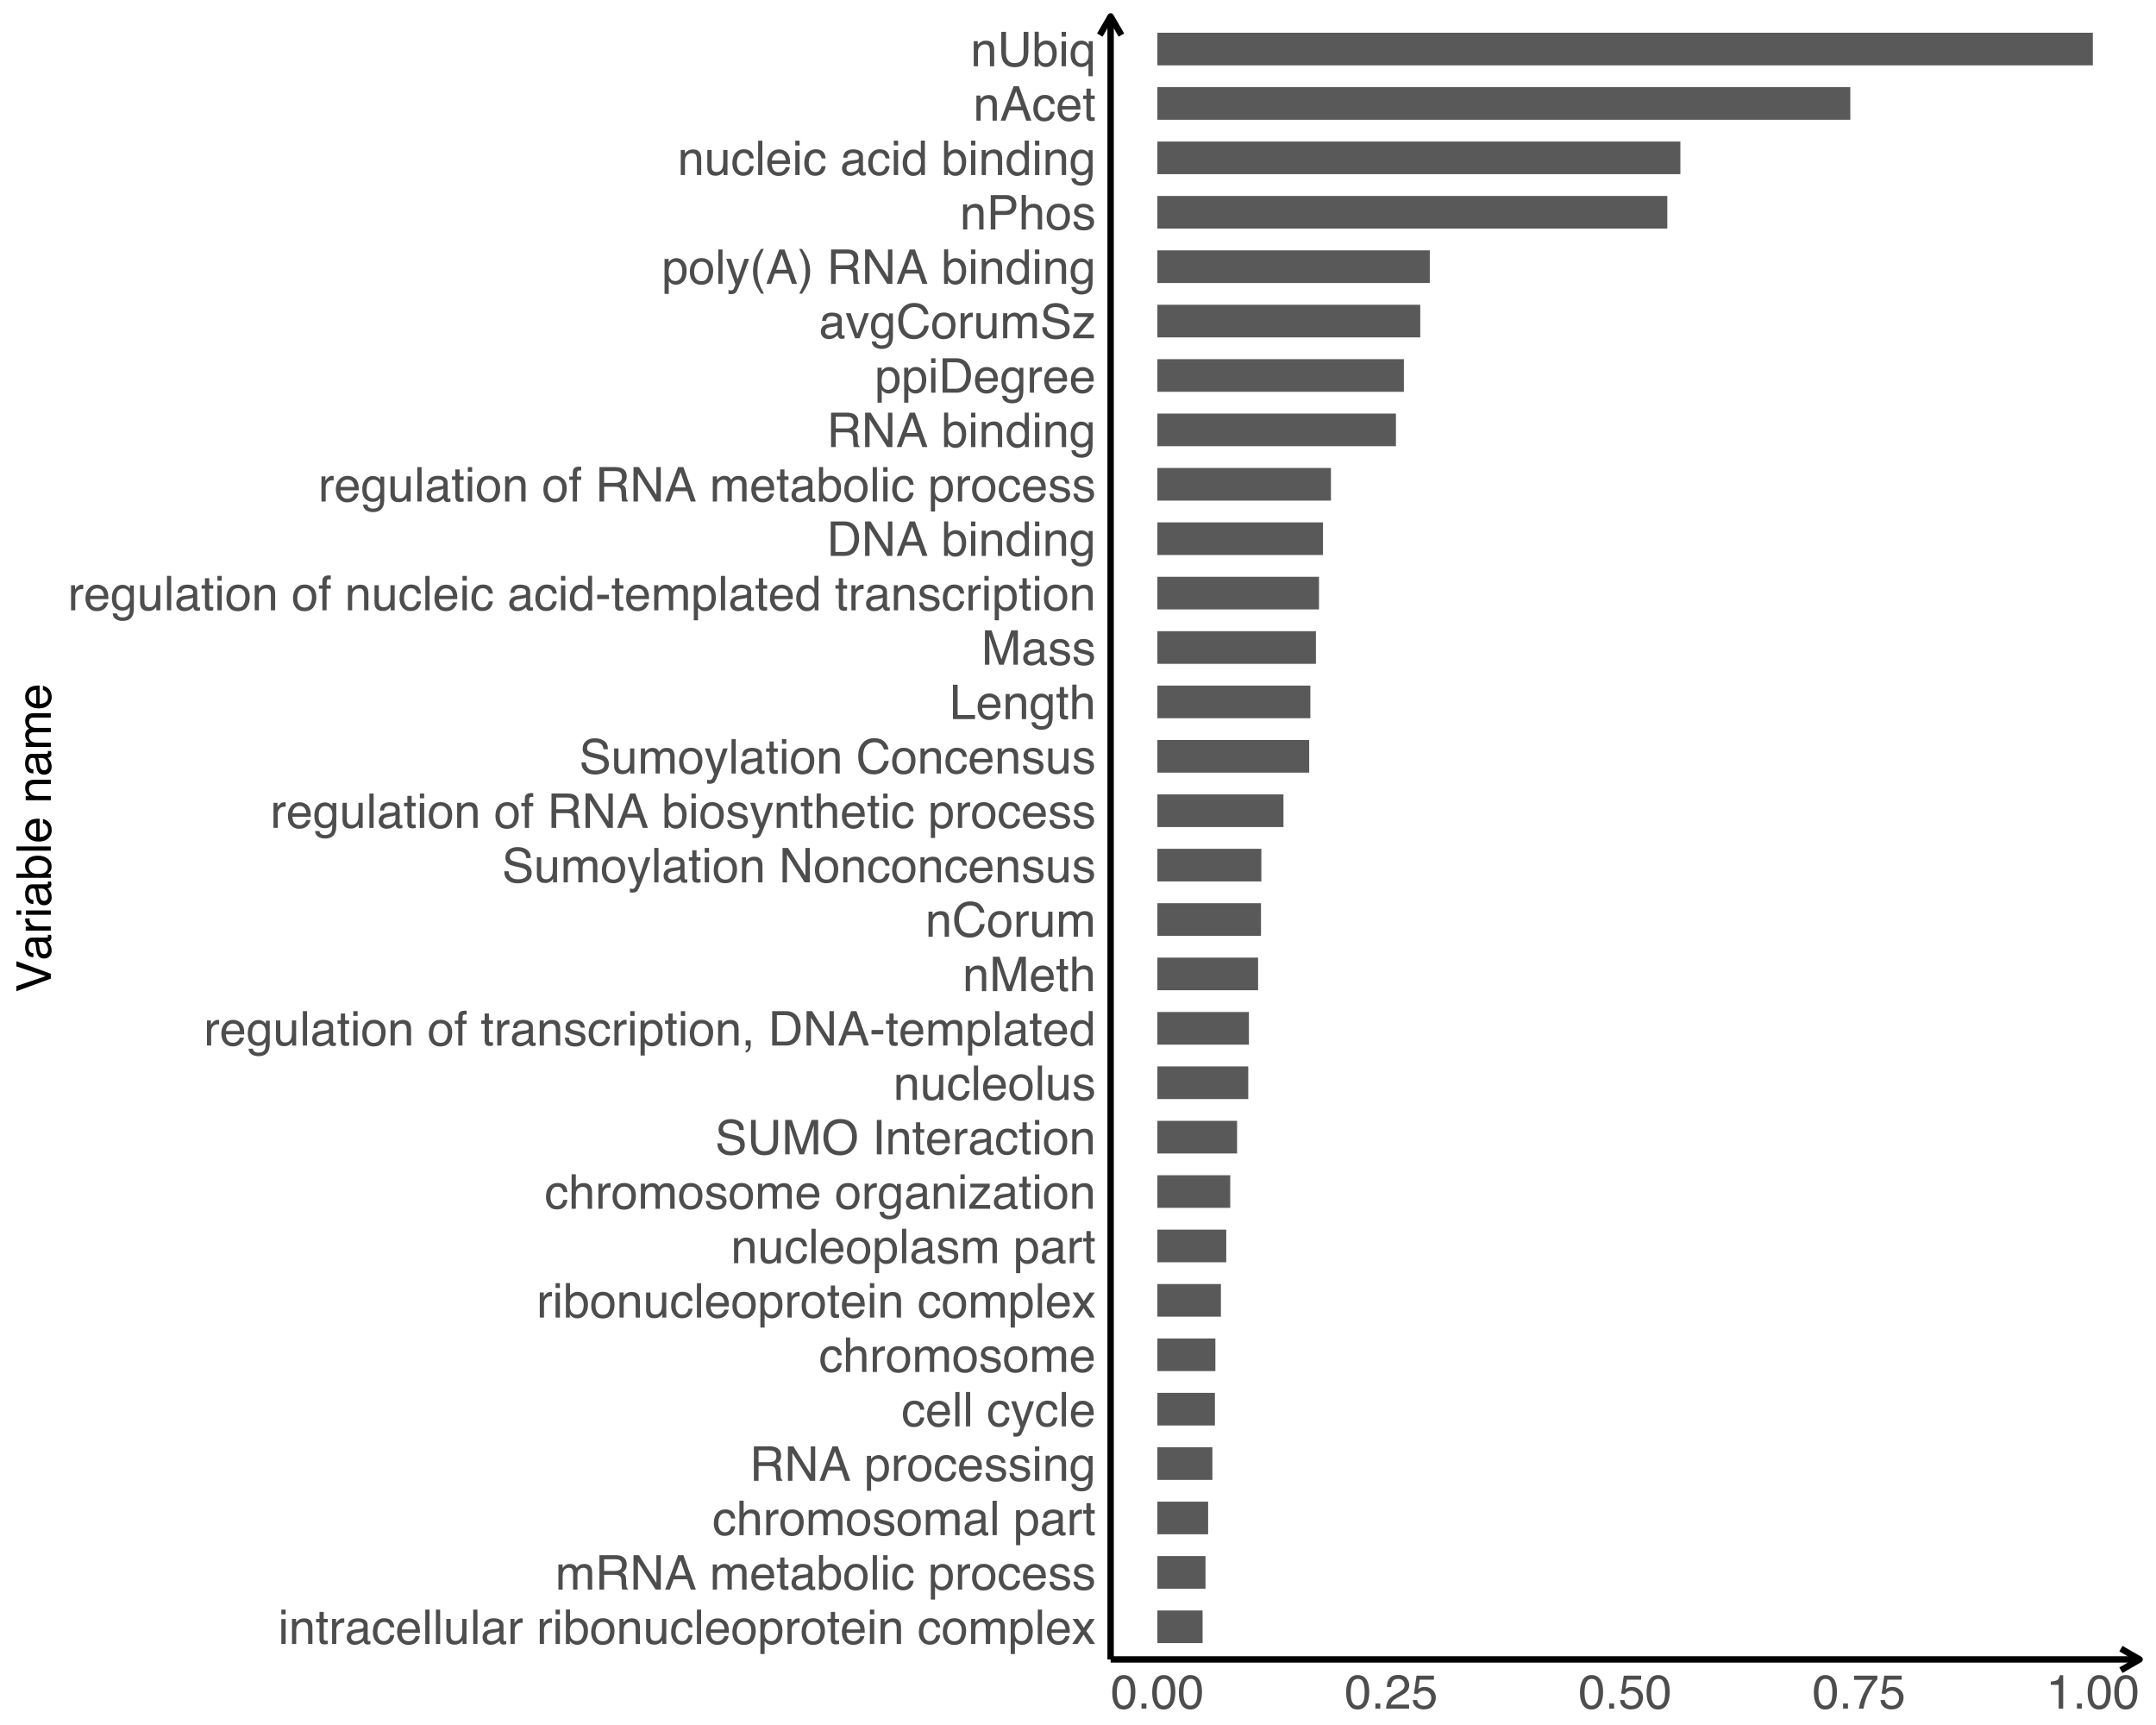 <?xml version="1.0" encoding="UTF-8"?>
<svg xmlns="http://www.w3.org/2000/svg" xmlns:xlink="http://www.w3.org/1999/xlink" width="720pt" height="576pt" viewBox="0 0 720 576" version="1.1">
<defs>
<g>
<symbol overflow="visible" id="glyph0-0">
<path style="stroke:none;" d="M 0.516 0 L 0.516 -11.484 L 9.625 -11.484 L 9.625 0 Z M 8.188 -1.438 L 8.188 -10.047 L 1.953 -10.047 L 1.953 -1.438 Z "/>
</symbol>
<symbol overflow="visible" id="glyph0-1">
<path style="stroke:none;" d="M 1.031 -8.328 L 2.469 -8.328 L 2.469 0 L 1.031 0 Z M 1.031 -11.484 L 2.469 -11.484 L 2.469 -9.891 L 1.031 -9.891 Z "/>
</symbol>
<symbol overflow="visible" id="glyph0-2">
<path style="stroke:none;" d="M 1.031 -8.375 L 2.375 -8.375 L 2.375 -7.188 C 2.77 -7.676 3.188 -8.023 3.625 -8.234 C 4.07 -8.453 4.566 -8.562 5.109 -8.562 C 6.297 -8.562 7.098 -8.145 7.516 -7.312 C 7.742 -6.863 7.859 -6.219 7.859 -5.375 L 7.859 0 L 6.422 0 L 6.422 -5.281 C 6.422 -5.789 6.348 -6.203 6.203 -6.516 C 5.953 -7.035 5.5 -7.297 4.844 -7.297 C 4.508 -7.297 4.234 -7.258 4.016 -7.188 C 3.629 -7.07 3.289 -6.844 3 -6.5 C 2.77 -6.227 2.617 -5.941 2.547 -5.641 C 2.473 -5.348 2.438 -4.93 2.438 -4.391 L 2.438 0 L 1.031 0 Z M 4.344 -8.578 Z "/>
</symbol>
<symbol overflow="visible" id="glyph0-3">
<path style="stroke:none;" d="M 1.312 -10.703 L 2.734 -10.703 L 2.734 -8.375 L 4.078 -8.375 L 4.078 -7.219 L 2.734 -7.219 L 2.734 -1.766 C 2.734 -1.473 2.832 -1.273 3.031 -1.172 C 3.145 -1.117 3.328 -1.094 3.578 -1.094 C 3.648 -1.094 3.723 -1.094 3.797 -1.094 C 3.879 -1.094 3.973 -1.098 4.078 -1.109 L 4.078 0 C 3.91 0.051 3.738 0.086 3.562 0.109 C 3.395 0.129 3.207 0.141 3 0.141 C 2.344 0.141 1.895 -0.023 1.656 -0.359 C 1.426 -0.703 1.312 -1.145 1.312 -1.688 L 1.312 -7.219 L 0.188 -7.219 L 0.188 -8.375 L 1.312 -8.375 Z "/>
</symbol>
<symbol overflow="visible" id="glyph0-4">
<path style="stroke:none;" d="M 1.078 -8.375 L 2.406 -8.375 L 2.406 -6.922 C 2.52 -7.203 2.789 -7.547 3.219 -7.953 C 3.645 -8.359 4.133 -8.562 4.688 -8.562 C 4.719 -8.562 4.766 -8.555 4.828 -8.547 C 4.891 -8.547 4.992 -8.535 5.141 -8.516 L 5.141 -7.031 C 5.055 -7.051 4.977 -7.062 4.906 -7.062 C 4.844 -7.07 4.77 -7.078 4.688 -7.078 C 3.977 -7.078 3.43 -6.848 3.047 -6.391 C 2.672 -5.93 2.484 -5.406 2.484 -4.812 L 2.484 0 L 1.078 0 Z "/>
</symbol>
<symbol overflow="visible" id="glyph0-5">
<path style="stroke:none;" d="M 2.109 -2.234 C 2.109 -1.828 2.254 -1.504 2.547 -1.266 C 2.848 -1.035 3.203 -0.922 3.609 -0.922 C 4.109 -0.922 4.586 -1.035 5.047 -1.266 C 5.828 -1.641 6.219 -2.258 6.219 -3.125 L 6.219 -4.266 C 6.051 -4.148 5.832 -4.055 5.562 -3.984 C 5.289 -3.91 5.023 -3.859 4.766 -3.828 L 3.906 -3.719 C 3.395 -3.656 3.016 -3.551 2.766 -3.406 C 2.328 -3.156 2.109 -2.766 2.109 -2.234 Z M 5.516 -5.078 C 5.836 -5.117 6.055 -5.254 6.172 -5.484 C 6.234 -5.609 6.266 -5.785 6.266 -6.016 C 6.266 -6.492 6.094 -6.844 5.75 -7.062 C 5.406 -7.281 4.914 -7.391 4.281 -7.391 C 3.551 -7.391 3.031 -7.191 2.719 -6.797 C 2.551 -6.578 2.441 -6.25 2.391 -5.812 L 1.078 -5.812 C 1.098 -6.844 1.43 -7.562 2.078 -7.969 C 2.723 -8.375 3.469 -8.578 4.312 -8.578 C 5.301 -8.578 6.102 -8.391 6.719 -8.016 C 7.32 -7.641 7.625 -7.055 7.625 -6.266 L 7.625 -1.438 C 7.625 -1.289 7.656 -1.172 7.719 -1.078 C 7.781 -0.992 7.906 -0.953 8.094 -0.953 C 8.156 -0.953 8.223 -0.957 8.297 -0.969 C 8.379 -0.977 8.469 -0.988 8.562 -1 L 8.562 0.047 C 8.344 0.109 8.176 0.145 8.062 0.156 C 7.945 0.176 7.789 0.188 7.594 0.188 C 7.102 0.188 6.75 0.008 6.531 -0.344 C 6.414 -0.52 6.336 -0.773 6.297 -1.109 C 6.004 -0.734 5.586 -0.406 5.047 -0.125 C 4.516 0.145 3.926 0.281 3.281 0.281 C 2.508 0.281 1.875 0.047 1.375 -0.422 C 0.883 -0.898 0.641 -1.492 0.641 -2.203 C 0.641 -2.973 0.879 -3.57 1.359 -4 C 1.848 -4.426 2.488 -4.691 3.281 -4.797 Z M 4.359 -8.578 Z "/>
</symbol>
<symbol overflow="visible" id="glyph0-6">
<path style="stroke:none;" d="M 4.266 -8.609 C 5.203 -8.609 5.969 -8.379 6.562 -7.922 C 7.156 -7.461 7.508 -6.676 7.625 -5.562 L 6.266 -5.562 C 6.18 -6.07 5.988 -6.5 5.688 -6.844 C 5.395 -7.188 4.922 -7.359 4.266 -7.359 C 3.367 -7.359 2.727 -6.922 2.344 -6.047 C 2.094 -5.473 1.969 -4.77 1.969 -3.938 C 1.969 -3.102 2.145 -2.398 2.5 -1.828 C 2.852 -1.254 3.41 -0.969 4.172 -0.969 C 4.754 -0.969 5.211 -1.145 5.547 -1.5 C 5.891 -1.852 6.129 -2.344 6.266 -2.969 L 7.625 -2.969 C 7.469 -1.852 7.078 -1.035 6.453 -0.516 C 5.828 -0.004 5.031 0.25 4.062 0.25 C 2.969 0.25 2.094 -0.148 1.438 -0.953 C 0.789 -1.754 0.469 -2.754 0.469 -3.953 C 0.469 -5.422 0.82 -6.562 1.531 -7.375 C 2.25 -8.195 3.16 -8.609 4.266 -8.609 Z M 4.047 -8.578 Z "/>
</symbol>
<symbol overflow="visible" id="glyph0-7">
<path style="stroke:none;" d="M 4.516 -8.562 C 5.109 -8.562 5.68 -8.422 6.234 -8.141 C 6.797 -7.859 7.223 -7.5 7.516 -7.062 C 7.797 -6.633 7.984 -6.141 8.078 -5.578 C 8.16 -5.191 8.203 -4.578 8.203 -3.734 L 2.078 -3.734 C 2.098 -2.891 2.297 -2.207 2.672 -1.688 C 3.047 -1.176 3.629 -0.922 4.422 -0.922 C 5.148 -0.922 5.734 -1.164 6.172 -1.656 C 6.422 -1.938 6.598 -2.258 6.703 -2.625 L 8.094 -2.625 C 8.051 -2.32 7.926 -1.977 7.719 -1.594 C 7.52 -1.219 7.289 -0.91 7.031 -0.672 C 6.602 -0.254 6.078 0.023 5.453 0.172 C 5.109 0.254 4.723 0.297 4.297 0.297 C 3.254 0.297 2.367 -0.082 1.641 -0.844 C 0.922 -1.602 0.562 -2.664 0.562 -4.031 C 0.562 -5.375 0.926 -6.461 1.656 -7.297 C 2.383 -8.141 3.336 -8.562 4.516 -8.562 Z M 6.766 -4.859 C 6.703 -5.461 6.566 -5.945 6.359 -6.312 C 5.973 -6.988 5.332 -7.328 4.438 -7.328 C 3.789 -7.328 3.25 -7.094 2.812 -6.625 C 2.375 -6.164 2.141 -5.578 2.109 -4.859 Z M 4.391 -8.578 Z "/>
</symbol>
<symbol overflow="visible" id="glyph0-8">
<path style="stroke:none;" d="M 1.078 -11.484 L 2.484 -11.484 L 2.484 0 L 1.078 0 Z "/>
</symbol>
<symbol overflow="visible" id="glyph0-9">
<path style="stroke:none;" d="M 2.438 -8.375 L 2.438 -2.812 C 2.438 -2.383 2.504 -2.035 2.641 -1.766 C 2.891 -1.266 3.359 -1.016 4.047 -1.016 C 5.023 -1.016 5.691 -1.453 6.047 -2.328 C 6.234 -2.797 6.328 -3.441 6.328 -4.266 L 6.328 -8.375 L 7.734 -8.375 L 7.734 0 L 6.406 0 L 6.422 -1.234 C 6.242 -0.922 6.02 -0.656 5.75 -0.438 C 5.207 0.008 4.555 0.234 3.797 0.234 C 2.598 0.234 1.785 -0.164 1.359 -0.969 C 1.117 -1.395 1 -1.969 1 -2.688 L 1 -8.375 Z M 4.375 -8.578 Z "/>
</symbol>
<symbol overflow="visible" id="glyph0-10">
<path style="stroke:none;" d=""/>
</symbol>
<symbol overflow="visible" id="glyph0-11">
<path style="stroke:none;" d="M 0.922 -11.516 L 2.297 -11.516 L 2.297 -7.359 C 2.598 -7.754 2.961 -8.055 3.391 -8.266 C 3.816 -8.484 4.281 -8.594 4.781 -8.594 C 5.82 -8.594 6.664 -8.234 7.312 -7.516 C 7.969 -6.797 8.297 -5.738 8.297 -4.344 C 8.297 -3.02 7.973 -1.922 7.328 -1.047 C 6.691 -0.172 5.805 0.266 4.672 0.266 C 4.035 0.266 3.5 0.109 3.062 -0.203 C 2.801 -0.379 2.52 -0.672 2.219 -1.078 L 2.219 0 L 0.922 0 Z M 4.578 -0.984 C 5.336 -0.984 5.906 -1.285 6.281 -1.891 C 6.664 -2.492 6.859 -3.289 6.859 -4.281 C 6.859 -5.156 6.664 -5.879 6.281 -6.453 C 5.906 -7.035 5.352 -7.328 4.625 -7.328 C 3.977 -7.328 3.414 -7.086 2.938 -6.609 C 2.457 -6.141 2.219 -5.363 2.219 -4.281 C 2.219 -3.488 2.316 -2.848 2.516 -2.359 C 2.879 -1.441 3.566 -0.984 4.578 -0.984 Z "/>
</symbol>
<symbol overflow="visible" id="glyph0-12">
<path style="stroke:none;" d="M 4.359 -0.906 C 5.285 -0.906 5.922 -1.258 6.266 -1.969 C 6.617 -2.676 6.797 -3.461 6.797 -4.328 C 6.797 -5.109 6.672 -5.742 6.422 -6.234 C 6.023 -7.004 5.344 -7.391 4.375 -7.391 C 3.508 -7.391 2.879 -7.062 2.484 -6.406 C 2.098 -5.75 1.906 -4.957 1.906 -4.031 C 1.906 -3.133 2.098 -2.391 2.484 -1.797 C 2.879 -1.203 3.504 -0.906 4.359 -0.906 Z M 4.406 -8.609 C 5.488 -8.609 6.398 -8.25 7.141 -7.531 C 7.891 -6.812 8.266 -5.754 8.266 -4.359 C 8.266 -3.016 7.938 -1.898 7.281 -1.016 C 6.625 -0.129 5.602 0.312 4.219 0.312 C 3.07 0.312 2.16 -0.078 1.484 -0.859 C 0.805 -1.641 0.469 -2.688 0.469 -4 C 0.469 -5.406 0.82 -6.523 1.531 -7.359 C 2.25 -8.191 3.207 -8.609 4.406 -8.609 Z M 4.359 -8.578 Z "/>
</symbol>
<symbol overflow="visible" id="glyph0-13">
<path style="stroke:none;" d="M 4.562 -0.953 C 5.219 -0.953 5.766 -1.223 6.203 -1.766 C 6.641 -2.316 6.859 -3.141 6.859 -4.234 C 6.859 -4.898 6.758 -5.473 6.562 -5.953 C 6.195 -6.879 5.531 -7.344 4.562 -7.344 C 3.594 -7.344 2.926 -6.852 2.562 -5.875 C 2.375 -5.352 2.281 -4.691 2.281 -3.891 C 2.281 -3.242 2.375 -2.695 2.562 -2.25 C 2.926 -1.383 3.594 -0.953 4.562 -0.953 Z M 0.922 -8.328 L 2.297 -8.328 L 2.297 -7.219 C 2.578 -7.602 2.883 -7.898 3.219 -8.109 C 3.688 -8.422 4.242 -8.578 4.891 -8.578 C 5.836 -8.578 6.641 -8.211 7.297 -7.484 C 7.961 -6.754 8.297 -5.719 8.297 -4.375 C 8.297 -2.551 7.816 -1.25 6.859 -0.469 C 6.254 0.031 5.551 0.281 4.75 0.281 C 4.125 0.281 3.598 0.141 3.172 -0.141 C 2.922 -0.297 2.641 -0.562 2.328 -0.938 L 2.328 3.344 L 0.922 3.344 Z "/>
</symbol>
<symbol overflow="visible" id="glyph0-14">
<path style="stroke:none;" d="M 1.031 -8.375 L 2.422 -8.375 L 2.422 -7.188 C 2.754 -7.594 3.055 -7.891 3.328 -8.078 C 3.797 -8.398 4.32 -8.562 4.906 -8.562 C 5.57 -8.562 6.109 -8.395 6.516 -8.062 C 6.742 -7.875 6.953 -7.598 7.141 -7.234 C 7.453 -7.68 7.816 -8.016 8.234 -8.234 C 8.66 -8.453 9.141 -8.562 9.672 -8.562 C 10.797 -8.562 11.562 -8.156 11.969 -7.344 C 12.188 -6.906 12.297 -6.316 12.297 -5.578 L 12.297 0 L 10.828 0 L 10.828 -5.812 C 10.828 -6.375 10.688 -6.758 10.406 -6.969 C 10.133 -7.176 9.797 -7.281 9.391 -7.281 C 8.836 -7.281 8.363 -7.094 7.969 -6.719 C 7.57 -6.352 7.375 -5.738 7.375 -4.875 L 7.375 0 L 5.938 0 L 5.938 -5.469 C 5.938 -6.031 5.867 -6.441 5.734 -6.703 C 5.523 -7.098 5.129 -7.297 4.547 -7.297 C 4.016 -7.297 3.531 -7.086 3.094 -6.672 C 2.656 -6.266 2.438 -5.52 2.438 -4.438 L 2.438 0 L 1.031 0 Z "/>
</symbol>
<symbol overflow="visible" id="glyph0-15">
<path style="stroke:none;" d="M 0.234 -8.375 L 2.062 -8.375 L 3.984 -5.422 L 5.922 -8.375 L 7.641 -8.328 L 4.812 -4.297 L 7.766 0 L 5.969 0 L 3.891 -3.141 L 1.875 0 L 0.094 0 L 3.031 -4.297 Z "/>
</symbol>
<symbol overflow="visible" id="glyph0-16">
<path style="stroke:none;" d="M 6.562 -6.219 C 7.289 -6.219 7.863 -6.363 8.281 -6.656 C 8.707 -6.945 8.922 -7.473 8.922 -8.234 C 8.922 -9.055 8.625 -9.613 8.031 -9.906 C 7.719 -10.062 7.297 -10.141 6.766 -10.141 L 2.969 -10.141 L 2.969 -6.219 Z M 1.406 -11.484 L 6.719 -11.484 C 7.594 -11.484 8.316 -11.352 8.891 -11.094 C 9.961 -10.602 10.5 -9.703 10.5 -8.391 C 10.5 -7.703 10.359 -7.141 10.078 -6.703 C 9.797 -6.266 9.398 -5.91 8.891 -5.641 C 9.336 -5.461 9.672 -5.223 9.891 -4.922 C 10.117 -4.629 10.25 -4.148 10.281 -3.484 L 10.328 -1.938 C 10.348 -1.5 10.383 -1.176 10.438 -0.969 C 10.531 -0.602 10.695 -0.367 10.938 -0.266 L 10.938 0 L 9.031 0 C 8.977 -0.102 8.938 -0.234 8.906 -0.391 C 8.875 -0.547 8.848 -0.848 8.828 -1.297 L 8.734 -3.203 C 8.703 -3.953 8.426 -4.457 7.906 -4.719 C 7.602 -4.852 7.133 -4.922 6.5 -4.922 L 2.969 -4.922 L 2.969 0 L 1.406 0 Z "/>
</symbol>
<symbol overflow="visible" id="glyph0-17">
<path style="stroke:none;" d="M 1.219 -11.484 L 3.062 -11.484 L 8.859 -2.188 L 8.859 -11.484 L 10.328 -11.484 L 10.328 0 L 8.594 0 L 2.703 -9.297 L 2.703 0 L 1.219 0 Z M 5.672 -11.484 Z "/>
</symbol>
<symbol overflow="visible" id="glyph0-18">
<path style="stroke:none;" d="M 7.109 -4.703 L 5.375 -9.781 L 3.516 -4.703 Z M 4.562 -11.484 L 6.312 -11.484 L 10.484 0 L 8.781 0 L 7.609 -3.438 L 3.078 -3.438 L 1.828 0 L 0.234 0 Z M 5.359 -11.484 Z "/>
</symbol>
<symbol overflow="visible" id="glyph0-19">
<path style="stroke:none;" d="M 1.875 -2.625 C 1.914 -2.156 2.031 -1.797 2.219 -1.547 C 2.57 -1.098 3.188 -0.875 4.062 -0.875 C 4.582 -0.875 5.039 -0.984 5.438 -1.203 C 5.832 -1.43 6.031 -1.785 6.031 -2.266 C 6.031 -2.617 5.875 -2.891 5.562 -3.078 C 5.352 -3.191 4.953 -3.328 4.359 -3.484 L 3.234 -3.766 C 2.523 -3.941 2 -4.141 1.656 -4.359 C 1.051 -4.734 0.75 -5.258 0.75 -5.938 C 0.75 -6.727 1.035 -7.367 1.609 -7.859 C 2.18 -8.348 2.945 -8.594 3.906 -8.594 C 5.164 -8.594 6.078 -8.223 6.641 -7.484 C 6.984 -7.016 7.148 -6.508 7.141 -5.969 L 5.812 -5.969 C 5.789 -6.281 5.68 -6.566 5.484 -6.828 C 5.16 -7.203 4.598 -7.391 3.797 -7.391 C 3.266 -7.391 2.863 -7.285 2.594 -7.078 C 2.32 -6.879 2.188 -6.613 2.188 -6.281 C 2.188 -5.914 2.363 -5.625 2.719 -5.406 C 2.926 -5.27 3.234 -5.156 3.641 -5.062 L 4.578 -4.828 C 5.586 -4.586 6.266 -4.352 6.609 -4.125 C 7.148 -3.758 7.422 -3.191 7.422 -2.422 C 7.422 -1.68 7.141 -1.035 6.578 -0.484 C 6.016 0.055 5.156 0.328 4 0.328 C 2.75 0.328 1.863 0.047 1.344 -0.516 C 0.832 -1.086 0.555 -1.789 0.516 -2.625 Z M 3.953 -8.578 Z "/>
</symbol>
<symbol overflow="visible" id="glyph0-20">
<path style="stroke:none;" d="M 1.031 -11.516 L 2.438 -11.516 L 2.438 -7.234 C 2.77 -7.66 3.07 -7.957 3.344 -8.125 C 3.789 -8.426 4.352 -8.578 5.031 -8.578 C 6.25 -8.578 7.07 -8.148 7.5 -7.297 C 7.738 -6.836 7.859 -6.195 7.859 -5.375 L 7.859 0 L 6.406 0 L 6.406 -5.281 C 6.406 -5.895 6.328 -6.344 6.172 -6.625 C 5.922 -7.082 5.441 -7.312 4.734 -7.312 C 4.148 -7.312 3.617 -7.109 3.141 -6.703 C 2.672 -6.305 2.438 -5.551 2.438 -4.438 L 2.438 0 L 1.031 0 Z "/>
</symbol>
<symbol overflow="visible" id="glyph0-21">
<path style="stroke:none;" d="M 3.984 -8.516 C 4.641 -8.516 5.211 -8.352 5.703 -8.031 C 5.973 -7.852 6.242 -7.586 6.516 -7.234 L 6.516 -8.297 L 7.812 -8.297 L 7.812 -0.688 C 7.812 0.383 7.656 1.227 7.344 1.844 C 6.758 2.977 5.66 3.547 4.047 3.547 C 3.141 3.547 2.379 3.344 1.766 2.938 C 1.148 2.531 0.805 1.898 0.734 1.047 L 2.172 1.047 C 2.234 1.422 2.367 1.707 2.578 1.906 C 2.891 2.219 3.391 2.375 4.078 2.375 C 5.148 2.375 5.852 1.992 6.188 1.234 C 6.383 0.785 6.477 -0.016 6.469 -1.172 C 6.188 -0.742 5.848 -0.422 5.453 -0.203 C 5.055 0.004 4.531 0.109 3.875 0.109 C 2.969 0.109 2.176 -0.211 1.5 -0.859 C 0.82 -1.504 0.484 -2.57 0.484 -4.062 C 0.484 -5.457 0.82 -6.547 1.5 -7.328 C 2.188 -8.117 3.016 -8.516 3.984 -8.516 Z M 6.516 -4.219 C 6.516 -5.258 6.301 -6.031 5.875 -6.531 C 5.445 -7.031 4.906 -7.281 4.25 -7.281 C 3.258 -7.281 2.582 -6.816 2.219 -5.891 C 2.02 -5.391 1.922 -4.738 1.922 -3.938 C 1.922 -3 2.113 -2.281 2.5 -1.781 C 2.883 -1.289 3.398 -1.047 4.047 -1.047 C 5.055 -1.047 5.766 -1.504 6.172 -2.422 C 6.398 -2.93 6.516 -3.531 6.516 -4.219 Z M 4.156 -8.578 Z "/>
</symbol>
<symbol overflow="visible" id="glyph0-22">
<path style="stroke:none;" d="M 6.266 -8.375 L 7.812 -8.375 C 7.613 -7.832 7.176 -6.609 6.5 -4.703 C 5.988 -3.266 5.562 -2.094 5.219 -1.188 C 4.406 0.957 3.832 2.266 3.5 2.734 C 3.164 3.203 2.594 3.438 1.781 3.438 C 1.582 3.438 1.426 3.426 1.312 3.406 C 1.207 3.395 1.078 3.367 0.922 3.328 L 0.922 2.047 C 1.172 2.109 1.348 2.145 1.453 2.156 C 1.566 2.176 1.664 2.188 1.75 2.188 C 2.008 2.188 2.195 2.145 2.312 2.062 C 2.438 1.977 2.539 1.875 2.625 1.75 C 2.656 1.707 2.75 1.492 2.906 1.109 C 3.07 0.723 3.191 0.438 3.266 0.25 L 0.172 -8.375 L 1.766 -8.375 L 4 -1.562 Z M 4 -8.578 Z "/>
</symbol>
<symbol overflow="visible" id="glyph0-23">
<path style="stroke:none;" d="M 0.406 -1.109 L 5.375 -7.109 L 0.781 -7.109 L 0.781 -8.375 L 7.266 -8.375 L 7.266 -7.219 L 2.328 -1.266 L 7.406 -1.266 L 7.406 0 L 0.406 0 Z M 4.031 -8.578 Z "/>
</symbol>
<symbol overflow="visible" id="glyph0-24">
<path style="stroke:none;" d="M 2.234 -3.703 C 2.273 -3.055 2.43 -2.531 2.703 -2.125 C 3.211 -1.363 4.117 -0.984 5.422 -0.984 C 6.004 -0.984 6.535 -1.066 7.016 -1.234 C 7.941 -1.555 8.406 -2.133 8.406 -2.969 C 8.406 -3.594 8.211 -4.035 7.828 -4.297 C 7.43 -4.555 6.812 -4.785 5.969 -4.984 L 4.406 -5.328 C 3.395 -5.555 2.676 -5.812 2.25 -6.094 C 1.52 -6.57 1.156 -7.285 1.156 -8.234 C 1.156 -9.266 1.508 -10.109 2.219 -10.766 C 2.938 -11.43 3.953 -11.766 5.266 -11.766 C 6.461 -11.766 7.484 -11.473 8.328 -10.891 C 9.172 -10.316 9.594 -9.391 9.594 -8.109 L 8.125 -8.109 C 8.051 -8.723 7.883 -9.195 7.625 -9.531 C 7.156 -10.125 6.352 -10.422 5.219 -10.422 C 4.301 -10.422 3.641 -10.227 3.234 -9.844 C 2.836 -9.457 2.641 -9.008 2.641 -8.5 C 2.641 -7.938 2.875 -7.523 3.344 -7.266 C 3.645 -7.098 4.336 -6.891 5.422 -6.641 L 7.031 -6.281 C 7.812 -6.102 8.41 -5.859 8.828 -5.547 C 9.555 -5.016 9.922 -4.238 9.922 -3.219 C 9.922 -1.945 9.457 -1.035 8.531 -0.484 C 7.613 0.066 6.539 0.344 5.312 0.344 C 3.883 0.344 2.77 -0.023 1.969 -0.766 C 1.156 -1.484 0.758 -2.461 0.781 -3.703 Z M 5.375 -11.797 Z "/>
</symbol>
<symbol overflow="visible" id="glyph0-25">
<path style="stroke:none;" d="M 2.906 -11.484 L 2.906 -4.391 C 2.906 -3.555 3.062 -2.863 3.375 -2.312 C 3.844 -1.477 4.625 -1.062 5.719 -1.062 C 7.039 -1.062 7.938 -1.508 8.406 -2.406 C 8.664 -2.895 8.797 -3.555 8.797 -4.391 L 8.797 -11.484 L 10.375 -11.484 L 10.375 -5.031 C 10.375 -3.625 10.18 -2.539 9.797 -1.781 C 9.098 -0.383 7.781 0.312 5.844 0.312 C 3.906 0.312 2.594 -0.383 1.906 -1.781 C 1.52 -2.539 1.328 -3.625 1.328 -5.031 L 1.328 -11.484 Z M 5.859 -11.484 Z "/>
</symbol>
<symbol overflow="visible" id="glyph0-26">
<path style="stroke:none;" d="M 1.188 -11.484 L 3.406 -11.484 L 6.703 -1.781 L 9.984 -11.484 L 12.188 -11.484 L 12.188 0 L 10.703 0 L 10.703 -6.781 C 10.703 -7.008 10.707 -7.395 10.719 -7.938 C 10.727 -8.477 10.734 -9.062 10.734 -9.688 L 7.469 0 L 5.922 0 L 2.625 -9.688 L 2.625 -9.328 C 2.625 -9.047 2.629 -8.617 2.641 -8.047 C 2.66 -7.473 2.672 -7.051 2.672 -6.781 L 2.672 0 L 1.188 0 Z "/>
</symbol>
<symbol overflow="visible" id="glyph0-27">
<path style="stroke:none;" d="M 6.172 -11.797 C 8.203 -11.797 9.703 -11.145 10.672 -9.844 C 11.43 -8.82 11.812 -7.52 11.812 -5.938 C 11.812 -4.227 11.379 -2.805 10.516 -1.672 C 9.492 -0.328 8.035 0.344 6.141 0.344 C 4.379 0.344 2.992 -0.242 1.984 -1.422 C 1.078 -2.547 0.625 -3.969 0.625 -5.688 C 0.625 -7.238 1.008 -8.566 1.781 -9.672 C 2.77 -11.086 4.234 -11.797 6.172 -11.797 Z M 6.328 -1.062 C 7.703 -1.062 8.691 -1.551 9.297 -2.531 C 9.91 -3.508 10.219 -4.641 10.219 -5.922 C 10.219 -7.266 9.863 -8.348 9.156 -9.172 C 8.457 -9.992 7.492 -10.406 6.266 -10.406 C 5.078 -10.406 4.109 -10 3.359 -9.188 C 2.609 -8.375 2.234 -7.172 2.234 -5.578 C 2.234 -4.305 2.555 -3.234 3.203 -2.359 C 3.848 -1.492 4.891 -1.062 6.328 -1.062 Z M 6.219 -11.797 Z "/>
</symbol>
<symbol overflow="visible" id="glyph0-28">
<path style="stroke:none;" d="M 1.578 -11.484 L 3.141 -11.484 L 3.141 0 L 1.578 0 Z "/>
</symbol>
<symbol overflow="visible" id="glyph0-29">
<path style="stroke:none;" d="M 1.391 -9.641 C 1.41 -10.223 1.508 -10.648 1.688 -10.922 C 2.02 -11.398 2.656 -11.641 3.594 -11.641 C 3.676 -11.641 3.766 -11.633 3.859 -11.625 C 3.953 -11.625 4.062 -11.617 4.188 -11.609 L 4.188 -10.328 C 4.039 -10.336 3.93 -10.344 3.859 -10.344 C 3.797 -10.352 3.738 -10.359 3.688 -10.359 C 3.258 -10.359 3.004 -10.242 2.922 -10.016 C 2.836 -9.797 2.797 -9.234 2.797 -8.328 L 4.188 -8.328 L 4.188 -7.219 L 2.781 -7.219 L 2.781 0 L 1.391 0 L 1.391 -7.219 L 0.219 -7.219 L 0.219 -8.328 L 1.391 -8.328 Z "/>
</symbol>
<symbol overflow="visible" id="glyph0-30">
<path style="stroke:none;" d="M 1.328 1.641 C 1.691 1.578 1.945 1.32 2.094 0.875 C 2.164 0.645 2.203 0.422 2.203 0.203 C 2.203 0.16 2.203 0.125 2.203 0.094 C 2.203 0.07 2.195 0.039 2.188 0 L 1.328 0 L 1.328 -1.703 L 3 -1.703 L 3 -0.125 C 3 0.5 2.875 1.047 2.625 1.516 C 2.375 1.984 1.941 2.27 1.328 2.375 Z "/>
</symbol>
<symbol overflow="visible" id="glyph0-31">
<path style="stroke:none;" d="M 5.625 -1.328 C 6.156 -1.328 6.586 -1.383 6.922 -1.5 C 7.523 -1.695 8.02 -2.086 8.406 -2.672 C 8.719 -3.129 8.941 -3.723 9.078 -4.453 C 9.148 -4.879 9.188 -5.281 9.188 -5.656 C 9.188 -7.07 8.906 -8.172 8.344 -8.953 C 7.781 -9.742 6.867 -10.141 5.609 -10.141 L 2.859 -10.141 L 2.859 -1.328 Z M 1.297 -11.484 L 5.938 -11.484 C 7.52 -11.484 8.742 -10.922 9.609 -9.797 C 10.391 -8.785 10.781 -7.492 10.781 -5.922 C 10.781 -4.703 10.551 -3.598 10.094 -2.609 C 9.281 -0.867 7.891 0 5.922 0 L 1.297 0 Z "/>
</symbol>
<symbol overflow="visible" id="glyph0-32">
<path style="stroke:none;" d="M 0.672 -5.188 L 4.594 -5.188 L 4.594 -3.734 L 0.672 -3.734 Z "/>
</symbol>
<symbol overflow="visible" id="glyph0-33">
<path style="stroke:none;" d="M 1.922 -4.094 C 1.922 -3.195 2.109 -2.445 2.484 -1.844 C 2.867 -1.238 3.484 -0.938 4.328 -0.938 C 4.973 -0.938 5.504 -1.211 5.922 -1.766 C 6.348 -2.328 6.562 -3.133 6.562 -4.188 C 6.562 -5.238 6.344 -6.02 5.906 -6.531 C 5.477 -7.039 4.945 -7.297 4.312 -7.297 C 3.602 -7.297 3.023 -7.023 2.578 -6.484 C 2.141 -5.941 1.922 -5.145 1.922 -4.094 Z M 4.047 -8.516 C 4.68 -8.516 5.219 -8.379 5.656 -8.109 C 5.906 -7.953 6.188 -7.68 6.5 -7.297 L 6.5 -11.516 L 7.859 -11.516 L 7.859 0 L 6.594 0 L 6.594 -1.172 C 6.258 -0.648 5.867 -0.273 5.422 -0.047 C 4.973 0.18 4.461 0.297 3.891 0.297 C 2.953 0.297 2.141 -0.094 1.453 -0.875 C 0.773 -1.664 0.438 -2.711 0.438 -4.016 C 0.438 -5.234 0.75 -6.285 1.375 -7.172 C 2 -8.066 2.891 -8.516 4.047 -8.516 Z "/>
</symbol>
<symbol overflow="visible" id="glyph0-34">
<path style="stroke:none;" d="M 6.062 -11.797 C 7.508 -11.797 8.633 -11.41 9.438 -10.641 C 10.238 -9.879 10.688 -9.008 10.781 -8.031 L 9.266 -8.031 C 9.086 -8.77 8.742 -9.352 8.234 -9.781 C 7.723 -10.219 7.004 -10.438 6.078 -10.438 C 4.941 -10.438 4.023 -10.039 3.328 -9.25 C 2.641 -8.457 2.297 -7.238 2.297 -5.594 C 2.297 -4.25 2.609 -3.16 3.234 -2.328 C 3.859 -1.492 4.797 -1.078 6.047 -1.078 C 7.191 -1.078 8.062 -1.516 8.656 -2.391 C 8.977 -2.859 9.219 -3.469 9.375 -4.219 L 10.891 -4.219 C 10.754 -3.008 10.305 -2 9.547 -1.188 C 8.629 -0.195 7.398 0.297 5.859 0.297 C 4.523 0.297 3.406 -0.109 2.5 -0.922 C 1.301 -1.984 0.703 -3.629 0.703 -5.859 C 0.703 -7.555 1.148 -8.945 2.047 -10.031 C 3.016 -11.207 4.352 -11.797 6.062 -11.797 Z M 5.75 -11.797 Z "/>
</symbol>
<symbol overflow="visible" id="glyph0-35">
<path style="stroke:none;" d="M 1.219 -11.484 L 2.781 -11.484 L 2.781 -1.375 L 8.594 -1.375 L 8.594 0 L 1.219 0 Z "/>
</symbol>
<symbol overflow="visible" id="glyph0-36">
<path style="stroke:none;" d="M 1.719 -8.375 L 3.953 -1.562 L 6.297 -8.375 L 7.828 -8.375 L 4.672 0 L 3.172 0 L 0.094 -8.375 Z "/>
</symbol>
<symbol overflow="visible" id="glyph0-37">
<path style="stroke:none;" d="M 4.734 -11.672 C 3.922 -10.078 3.391 -8.906 3.141 -8.156 C 2.773 -7.02 2.594 -5.703 2.594 -4.203 C 2.594 -2.691 2.801 -1.312 3.219 -0.062 C 3.477 0.707 3.992 1.816 4.766 3.266 L 3.812 3.266 C 3.051 2.078 2.578 1.316 2.391 0.984 C 2.211 0.66 2.02 0.219 1.812 -0.344 C 1.52 -1.113 1.316 -1.938 1.203 -2.812 C 1.141 -3.27 1.109 -3.703 1.109 -4.109 C 1.109 -5.648 1.352 -7.023 1.844 -8.234 C 2.145 -8.992 2.785 -10.141 3.766 -11.672 Z "/>
</symbol>
<symbol overflow="visible" id="glyph0-38">
<path style="stroke:none;" d="M 0.562 3.266 C 1.383 1.648 1.914 0.473 2.156 -0.266 C 2.52 -1.391 2.703 -2.703 2.703 -4.203 C 2.703 -5.711 2.492 -7.094 2.078 -8.344 C 1.816 -9.113 1.301 -10.223 0.531 -11.672 L 1.484 -11.672 C 2.285 -10.391 2.77 -9.598 2.938 -9.297 C 3.102 -8.992 3.285 -8.582 3.484 -8.062 C 3.734 -7.406 3.91 -6.758 4.016 -6.125 C 4.129 -5.488 4.188 -4.879 4.188 -4.297 C 4.188 -2.754 3.941 -1.379 3.453 -0.172 C 3.141 0.609 2.5 1.754 1.531 3.266 Z "/>
</symbol>
<symbol overflow="visible" id="glyph0-39">
<path style="stroke:none;" d="M 1.375 -11.484 L 6.531 -11.484 C 7.551 -11.484 8.375 -11.191 9 -10.609 C 9.625 -10.035 9.938 -9.227 9.938 -8.188 C 9.938 -7.289 9.656 -6.508 9.094 -5.844 C 8.539 -5.188 7.688 -4.859 6.531 -4.859 L 2.922 -4.859 L 2.922 0 L 1.375 0 Z M 8.375 -8.188 C 8.375 -9.031 8.062 -9.602 7.438 -9.906 C 7.094 -10.062 6.617 -10.141 6.016 -10.141 L 2.922 -10.141 L 2.922 -6.172 L 6.016 -6.172 C 6.711 -6.172 7.281 -6.316 7.719 -6.609 C 8.156 -6.91 8.375 -7.438 8.375 -8.188 Z "/>
</symbol>
<symbol overflow="visible" id="glyph0-40">
<path style="stroke:none;" d="M 1.938 -4.078 C 1.938 -3.348 2.039 -2.738 2.25 -2.25 C 2.602 -1.383 3.242 -0.953 4.172 -0.953 C 5.148 -0.953 5.828 -1.41 6.203 -2.328 C 6.398 -2.828 6.5 -3.473 6.5 -4.266 C 6.5 -4.984 6.391 -5.586 6.172 -6.078 C 5.785 -6.898 5.113 -7.312 4.156 -7.312 C 3.551 -7.312 3.031 -7.047 2.594 -6.516 C 2.156 -5.992 1.938 -5.18 1.938 -4.078 Z M 4.016 -8.562 C 4.711 -8.562 5.297 -8.383 5.766 -8.031 C 6.023 -7.844 6.273 -7.566 6.516 -7.203 L 6.516 -8.375 L 7.859 -8.375 L 7.859 3.344 L 6.438 3.344 L 6.438 -0.969 C 6.207 -0.594 5.883 -0.289 5.469 -0.062 C 5.051 0.156 4.535 0.266 3.922 0.266 C 3.023 0.266 2.223 -0.082 1.516 -0.781 C 0.816 -1.477 0.469 -2.539 0.469 -3.969 C 0.469 -5.312 0.797 -6.41 1.453 -7.266 C 2.117 -8.129 2.973 -8.562 4.016 -8.562 Z "/>
</symbol>
<symbol overflow="visible" id="glyph0-41">
<path style="stroke:none;" d="M 4.328 -11.188 C 5.773 -11.188 6.82 -10.594 7.469 -9.406 C 7.969 -8.477 8.219 -7.211 8.219 -5.609 C 8.219 -4.086 7.992 -2.832 7.547 -1.844 C 6.891 -0.406 5.816 0.312 4.328 0.312 C 2.984 0.312 1.984 -0.273 1.328 -1.453 C 0.773 -2.422 0.5 -3.727 0.5 -5.375 C 0.5 -6.645 0.664 -7.734 1 -8.641 C 1.613 -10.336 2.723 -11.188 4.328 -11.188 Z M 4.312 -0.984 C 5.039 -0.984 5.617 -1.305 6.047 -1.953 C 6.484 -2.598 6.703 -3.801 6.703 -5.562 C 6.703 -6.832 6.547 -7.875 6.234 -8.688 C 5.922 -9.508 5.316 -9.922 4.422 -9.922 C 3.586 -9.922 2.977 -9.531 2.594 -8.75 C 2.219 -7.977 2.031 -6.832 2.031 -5.312 C 2.031 -4.176 2.148 -3.258 2.391 -2.562 C 2.766 -1.508 3.406 -0.984 4.312 -0.984 Z "/>
</symbol>
<symbol overflow="visible" id="glyph0-42">
<path style="stroke:none;" d="M 1.375 -1.703 L 3 -1.703 L 3 0 L 1.375 0 Z "/>
</symbol>
<symbol overflow="visible" id="glyph0-43">
<path style="stroke:none;" d="M 0.5 0 C 0.551 -0.969 0.75 -1.805 1.094 -2.516 C 1.445 -3.234 2.125 -3.883 3.125 -4.469 L 4.625 -5.328 C 5.301 -5.723 5.773 -6.055 6.047 -6.328 C 6.473 -6.766 6.688 -7.258 6.688 -7.812 C 6.688 -8.469 6.488 -8.984 6.094 -9.359 C 5.707 -9.742 5.188 -9.938 4.531 -9.938 C 3.57 -9.938 2.906 -9.57 2.531 -8.844 C 2.332 -8.457 2.223 -7.914 2.203 -7.219 L 0.781 -7.219 C 0.789 -8.195 0.969 -8.992 1.312 -9.609 C 1.926 -10.691 3.004 -11.234 4.547 -11.234 C 5.828 -11.234 6.758 -10.883 7.344 -10.188 C 7.938 -9.5 8.234 -8.727 8.234 -7.875 C 8.234 -6.977 7.922 -6.211 7.297 -5.578 C 6.93 -5.211 6.273 -4.766 5.328 -4.234 L 4.266 -3.641 C 3.754 -3.359 3.352 -3.094 3.062 -2.844 C 2.539 -2.383 2.211 -1.879 2.078 -1.328 L 8.188 -1.328 L 8.188 0 Z "/>
</symbol>
<symbol overflow="visible" id="glyph0-44">
<path style="stroke:none;" d="M 1.984 -2.859 C 2.078 -2.055 2.445 -1.5 3.094 -1.188 C 3.426 -1.031 3.812 -0.953 4.25 -0.953 C 5.082 -0.953 5.695 -1.219 6.094 -1.75 C 6.5 -2.281 6.703 -2.867 6.703 -3.516 C 6.703 -4.297 6.461 -4.898 5.984 -5.328 C 5.516 -5.754 4.945 -5.969 4.281 -5.969 C 3.789 -5.969 3.375 -5.875 3.031 -5.688 C 2.688 -5.5 2.391 -5.238 2.141 -4.906 L 0.922 -4.984 L 1.781 -11 L 7.594 -11 L 7.594 -9.641 L 2.828 -9.641 L 2.359 -6.531 C 2.617 -6.727 2.863 -6.879 3.094 -6.984 C 3.508 -7.148 3.992 -7.234 4.547 -7.234 C 5.566 -7.234 6.43 -6.898 7.141 -6.234 C 7.859 -5.578 8.219 -4.742 8.219 -3.734 C 8.219 -2.672 7.891 -1.734 7.234 -0.922 C 6.586 -0.117 5.547 0.281 4.109 0.281 C 3.203 0.281 2.395 0.023 1.688 -0.484 C 0.988 -1.004 0.598 -1.797 0.516 -2.859 Z "/>
</symbol>
<symbol overflow="visible" id="glyph0-45">
<path style="stroke:none;" d="M 8.375 -11 L 8.375 -9.781 C 8.008 -9.426 7.531 -8.816 6.938 -7.953 C 6.344 -7.086 5.816 -6.156 5.359 -5.156 C 4.898 -4.188 4.555 -3.301 4.328 -2.5 C 4.172 -1.977 3.973 -1.145 3.734 0 L 2.188 0 C 2.539 -2.133 3.32 -4.258 4.531 -6.375 C 5.238 -7.613 5.988 -8.688 6.781 -9.594 L 0.594 -9.594 L 0.594 -11 Z "/>
</symbol>
<symbol overflow="visible" id="glyph0-46">
<path style="stroke:none;" d="M 1.531 -7.922 L 1.531 -9 C 2.551 -9.102 3.258 -9.27 3.656 -9.5 C 4.062 -9.727 4.363 -10.273 4.562 -11.141 L 5.672 -11.141 L 5.672 0 L 4.172 0 L 4.172 -7.922 Z "/>
</symbol>
<symbol overflow="visible" id="glyph1-0">
<path style="stroke:none;" d="M 0 -0.516 L -11.484 -0.516 L -11.484 -9.625 L 0 -9.625 Z M -1.438 -8.188 L -10.047 -8.188 L -10.047 -1.953 L -1.438 -1.953 Z "/>
</symbol>
<symbol overflow="visible" id="glyph1-1">
<path style="stroke:none;" d="M -11.484 -2.125 L -1.703 -5.422 L -11.484 -8.688 L -11.484 -10.422 L 0 -6.234 L 0 -4.594 L -11.484 -0.406 Z "/>
</symbol>
<symbol overflow="visible" id="glyph1-2">
<path style="stroke:none;" d="M -2.234 -2.109 C -1.828 -2.109 -1.504 -2.254 -1.266 -2.547 C -1.035 -2.848 -0.922 -3.203 -0.922 -3.609 C -0.922 -4.109 -1.035 -4.586 -1.266 -5.047 C -1.641 -5.828 -2.258 -6.219 -3.125 -6.219 L -4.266 -6.219 C -4.148 -6.051 -4.055 -5.832 -3.984 -5.562 C -3.91 -5.289 -3.859 -5.023 -3.828 -4.766 L -3.719 -3.906 C -3.656 -3.395 -3.551 -3.016 -3.406 -2.766 C -3.156 -2.328 -2.766 -2.109 -2.234 -2.109 Z M -5.078 -5.516 C -5.117 -5.836 -5.254 -6.055 -5.484 -6.172 C -5.609 -6.234 -5.785 -6.266 -6.016 -6.266 C -6.492 -6.266 -6.844 -6.094 -7.062 -5.75 C -7.281 -5.406 -7.391 -4.914 -7.391 -4.281 C -7.391 -3.551 -7.191 -3.031 -6.797 -2.719 C -6.578 -2.551 -6.25 -2.441 -5.812 -2.391 L -5.812 -1.078 C -6.844 -1.098 -7.562 -1.43 -7.969 -2.078 C -8.375 -2.723 -8.578 -3.469 -8.578 -4.312 C -8.578 -5.301 -8.391 -6.102 -8.016 -6.719 C -7.641 -7.32 -7.055 -7.625 -6.266 -7.625 L -1.438 -7.625 C -1.289 -7.625 -1.172 -7.656 -1.078 -7.719 C -0.992 -7.781 -0.953 -7.906 -0.953 -8.094 C -0.953 -8.156 -0.957 -8.223 -0.969 -8.297 C -0.977 -8.379 -0.988 -8.469 -1 -8.562 L 0.047 -8.562 C 0.109 -8.344 0.145 -8.176 0.156 -8.062 C 0.176 -7.945 0.188 -7.789 0.188 -7.594 C 0.188 -7.102 0.008 -6.75 -0.344 -6.531 C -0.52 -6.414 -0.773 -6.336 -1.109 -6.297 C -0.734 -6.004 -0.406 -5.586 -0.125 -5.047 C 0.145 -4.516 0.281 -3.926 0.281 -3.281 C 0.281 -2.508 0.047 -1.875 -0.422 -1.375 C -0.898 -0.883 -1.492 -0.641 -2.203 -0.641 C -2.973 -0.641 -3.57 -0.879 -4 -1.359 C -4.426 -1.848 -4.691 -2.488 -4.797 -3.281 Z M -8.578 -4.359 Z "/>
</symbol>
<symbol overflow="visible" id="glyph1-3">
<path style="stroke:none;" d="M -8.375 -1.078 L -8.375 -2.406 L -6.922 -2.406 C -7.203 -2.52 -7.547 -2.789 -7.953 -3.219 C -8.359 -3.645 -8.562 -4.133 -8.562 -4.688 C -8.562 -4.719 -8.555 -4.766 -8.547 -4.828 C -8.547 -4.891 -8.535 -4.992 -8.516 -5.141 L -7.031 -5.141 C -7.051 -5.055 -7.062 -4.977 -7.062 -4.906 C -7.07 -4.844 -7.078 -4.77 -7.078 -4.688 C -7.078 -3.977 -6.848 -3.43 -6.391 -3.047 C -5.93 -2.672 -5.406 -2.484 -4.812 -2.484 L 0 -2.484 L 0 -1.078 Z "/>
</symbol>
<symbol overflow="visible" id="glyph1-4">
<path style="stroke:none;" d="M -8.328 -1.031 L -8.328 -2.469 L 0 -2.469 L 0 -1.031 Z M -11.484 -1.031 L -11.484 -2.469 L -9.891 -2.469 L -9.891 -1.031 Z "/>
</symbol>
<symbol overflow="visible" id="glyph1-5">
<path style="stroke:none;" d="M -11.516 -0.922 L -11.516 -2.297 L -7.359 -2.297 C -7.754 -2.598 -8.055 -2.961 -8.266 -3.391 C -8.484 -3.816 -8.594 -4.281 -8.594 -4.781 C -8.594 -5.82 -8.234 -6.664 -7.516 -7.312 C -6.797 -7.969 -5.738 -8.297 -4.344 -8.297 C -3.02 -8.297 -1.922 -7.973 -1.047 -7.328 C -0.172 -6.691 0.266 -5.805 0.266 -4.672 C 0.266 -4.035 0.109 -3.5 -0.203 -3.062 C -0.379 -2.801 -0.672 -2.52 -1.078 -2.219 L 0 -2.219 L 0 -0.922 Z M -0.984 -4.578 C -0.984 -5.336 -1.285 -5.906 -1.891 -6.281 C -2.492 -6.664 -3.289 -6.859 -4.281 -6.859 C -5.156 -6.859 -5.879 -6.664 -6.453 -6.281 C -7.035 -5.906 -7.328 -5.352 -7.328 -4.625 C -7.328 -3.977 -7.086 -3.414 -6.609 -2.938 C -6.141 -2.457 -5.363 -2.219 -4.281 -2.219 C -3.488 -2.219 -2.848 -2.316 -2.359 -2.516 C -1.441 -2.879 -0.984 -3.566 -0.984 -4.578 Z "/>
</symbol>
<symbol overflow="visible" id="glyph1-6">
<path style="stroke:none;" d="M -11.484 -1.078 L -11.484 -2.484 L 0 -2.484 L 0 -1.078 Z "/>
</symbol>
<symbol overflow="visible" id="glyph1-7">
<path style="stroke:none;" d="M -8.562 -4.516 C -8.562 -5.109 -8.422 -5.68 -8.141 -6.234 C -7.859 -6.797 -7.5 -7.223 -7.062 -7.516 C -6.633 -7.797 -6.141 -7.984 -5.578 -8.078 C -5.191 -8.16 -4.578 -8.203 -3.734 -8.203 L -3.734 -2.078 C -2.891 -2.098 -2.207 -2.297 -1.688 -2.672 C -1.176 -3.047 -0.922 -3.629 -0.922 -4.422 C -0.922 -5.148 -1.164 -5.734 -1.656 -6.172 C -1.938 -6.422 -2.258 -6.598 -2.625 -6.703 L -2.625 -8.094 C -2.32 -8.051 -1.977 -7.926 -1.594 -7.719 C -1.219 -7.52 -0.91 -7.289 -0.672 -7.031 C -0.254 -6.602 0.023 -6.078 0.172 -5.453 C 0.254 -5.109 0.297 -4.723 0.297 -4.297 C 0.297 -3.254 -0.082 -2.367 -0.844 -1.641 C -1.602 -0.922 -2.664 -0.562 -4.031 -0.562 C -5.375 -0.562 -6.461 -0.926 -7.297 -1.656 C -8.141 -2.383 -8.562 -3.336 -8.562 -4.516 Z M -4.859 -6.766 C -5.461 -6.703 -5.945 -6.566 -6.312 -6.359 C -6.988 -5.973 -7.328 -5.332 -7.328 -4.438 C -7.328 -3.789 -7.094 -3.25 -6.625 -2.812 C -6.164 -2.375 -5.578 -2.141 -4.859 -2.109 Z M -8.578 -4.391 Z "/>
</symbol>
<symbol overflow="visible" id="glyph1-8">
<path style="stroke:none;" d=""/>
</symbol>
<symbol overflow="visible" id="glyph1-9">
<path style="stroke:none;" d="M -8.375 -1.031 L -8.375 -2.375 L -7.188 -2.375 C -7.676 -2.77 -8.023 -3.188 -8.234 -3.625 C -8.453 -4.07 -8.562 -4.566 -8.562 -5.109 C -8.562 -6.297 -8.145 -7.098 -7.312 -7.516 C -6.863 -7.742 -6.219 -7.859 -5.375 -7.859 L 0 -7.859 L 0 -6.422 L -5.281 -6.422 C -5.789 -6.422 -6.203 -6.348 -6.516 -6.203 C -7.035 -5.953 -7.297 -5.5 -7.297 -4.844 C -7.297 -4.508 -7.258 -4.234 -7.188 -4.016 C -7.07 -3.629 -6.844 -3.289 -6.5 -3 C -6.227 -2.77 -5.941 -2.617 -5.641 -2.547 C -5.348 -2.473 -4.93 -2.438 -4.391 -2.438 L 0 -2.438 L 0 -1.031 Z M -8.578 -4.344 Z "/>
</symbol>
<symbol overflow="visible" id="glyph1-10">
<path style="stroke:none;" d="M -8.375 -1.031 L -8.375 -2.422 L -7.188 -2.422 C -7.594 -2.754 -7.891 -3.055 -8.078 -3.328 C -8.398 -3.797 -8.562 -4.32 -8.562 -4.906 C -8.562 -5.57 -8.395 -6.109 -8.062 -6.516 C -7.875 -6.742 -7.598 -6.953 -7.234 -7.141 C -7.68 -7.453 -8.016 -7.816 -8.234 -8.234 C -8.453 -8.66 -8.562 -9.141 -8.562 -9.672 C -8.562 -10.797 -8.156 -11.562 -7.344 -11.969 C -6.906 -12.188 -6.316 -12.297 -5.578 -12.297 L 0 -12.297 L 0 -10.828 L -5.812 -10.828 C -6.375 -10.828 -6.758 -10.688 -6.969 -10.406 C -7.176 -10.133 -7.281 -9.797 -7.281 -9.391 C -7.281 -8.836 -7.094 -8.363 -6.719 -7.969 C -6.352 -7.57 -5.738 -7.375 -4.875 -7.375 L 0 -7.375 L 0 -5.938 L -5.469 -5.938 C -6.031 -5.938 -6.441 -5.867 -6.703 -5.734 C -7.098 -5.523 -7.297 -5.129 -7.297 -4.547 C -7.297 -4.016 -7.086 -3.531 -6.672 -3.094 C -6.266 -2.656 -5.52 -2.438 -4.438 -2.438 L 0 -2.438 L 0 -1.031 Z "/>
</symbol>
</g>
</defs>
<g id="surface186">
<rect x="0" y="0" width="720" height="576" style="fill:rgb(100%,100%,100%);fill-opacity:1;stroke:none;"/>
<rect x="0" y="0" width="720" height="576" style="fill:rgb(100%,100%,100%);fill-opacity:1;stroke:none;"/>
<path style="fill:none;stroke-width:1.067;stroke-linecap:round;stroke-linejoin:round;stroke:rgb(100%,100%,100%);stroke-opacity:1;stroke-miterlimit:10;" d="M 0 576 L 720 576 L 720 0 L 0 0 Z "/>
<path style=" stroke:none;fill-rule:nonzero;fill:rgb(34.902%,34.902%,34.902%);fill-opacity:1;" d="M 386.512 548.656 L 401.605 548.656 L 401.605 537.758 L 386.512 537.758 Z "/>
<path style=" stroke:none;fill-rule:nonzero;fill:rgb(34.902%,34.902%,34.902%);fill-opacity:1;" d="M 386.512 530.488 L 402.578 530.488 L 402.578 519.59 L 386.512 519.59 Z "/>
<path style=" stroke:none;fill-rule:nonzero;fill:rgb(34.902%,34.902%,34.902%);fill-opacity:1;" d="M 386.512 512.32 L 403.457 512.32 L 403.457 501.422 L 386.512 501.422 Z "/>
<path style=" stroke:none;fill-rule:nonzero;fill:rgb(34.902%,34.902%,34.902%);fill-opacity:1;" d="M 386.512 494.156 L 404.879 494.156 L 404.879 483.258 L 386.512 483.258 Z "/>
<path style=" stroke:none;fill-rule:nonzero;fill:rgb(34.902%,34.902%,34.902%);fill-opacity:1;" d="M 386.512 475.988 L 405.719 475.988 L 405.719 465.09 L 386.512 465.09 Z "/>
<path style=" stroke:none;fill-rule:nonzero;fill:rgb(34.902%,34.902%,34.902%);fill-opacity:1;" d="M 386.512 457.824 L 405.879 457.824 L 405.879 446.926 L 386.512 446.926 Z "/>
<path style=" stroke:none;fill-rule:nonzero;fill:rgb(34.902%,34.902%,34.902%);fill-opacity:1;" d="M 386.512 439.656 L 407.723 439.656 L 407.723 428.758 L 386.512 428.758 Z "/>
<path style=" stroke:none;fill-rule:nonzero;fill:rgb(34.902%,34.902%,34.902%);fill-opacity:1;" d="M 386.512 421.488 L 409.508 421.488 L 409.508 410.59 L 386.512 410.59 Z "/>
<path style=" stroke:none;fill-rule:nonzero;fill:rgb(34.902%,34.902%,34.902%);fill-opacity:1;" d="M 386.512 403.324 L 410.84 403.324 L 410.84 392.426 L 386.512 392.426 Z "/>
<path style=" stroke:none;fill-rule:nonzero;fill:rgb(34.902%,34.902%,34.902%);fill-opacity:1;" d="M 386.512 385.156 L 413.121 385.156 L 413.121 374.258 L 386.512 374.258 Z "/>
<path style=" stroke:none;fill-rule:nonzero;fill:rgb(34.902%,34.902%,34.902%);fill-opacity:1;" d="M 386.512 366.992 L 416.855 366.992 L 416.855 356.094 L 386.512 356.094 Z "/>
<path style=" stroke:none;fill-rule:nonzero;fill:rgb(34.902%,34.902%,34.902%);fill-opacity:1;" d="M 386.512 348.824 L 417.082 348.824 L 417.082 337.926 L 386.512 337.926 Z "/>
<path style=" stroke:none;fill-rule:nonzero;fill:rgb(34.902%,34.902%,34.902%);fill-opacity:1;" d="M 386.512 330.656 L 420.148 330.656 L 420.148 319.758 L 386.512 319.758 Z "/>
<path style=" stroke:none;fill-rule:nonzero;fill:rgb(34.902%,34.902%,34.902%);fill-opacity:1;" d="M 386.512 312.492 L 421.117 312.492 L 421.117 301.594 L 386.512 301.594 Z "/>
<path style=" stroke:none;fill-rule:nonzero;fill:rgb(34.902%,34.902%,34.902%);fill-opacity:1;" d="M 386.512 294.324 L 421.234 294.324 L 421.234 283.426 L 386.512 283.426 Z "/>
<path style=" stroke:none;fill-rule:nonzero;fill:rgb(34.902%,34.902%,34.902%);fill-opacity:1;" d="M 386.512 276.16 L 428.613 276.16 L 428.613 265.262 L 386.512 265.262 Z "/>
<path style=" stroke:none;fill-rule:nonzero;fill:rgb(34.902%,34.902%,34.902%);fill-opacity:1;" d="M 386.512 257.992 L 437.207 257.992 L 437.207 247.094 L 386.512 247.094 Z "/>
<path style=" stroke:none;fill-rule:nonzero;fill:rgb(34.902%,34.902%,34.902%);fill-opacity:1;" d="M 386.512 239.824 L 437.598 239.824 L 437.598 228.926 L 386.512 228.926 Z "/>
<path style=" stroke:none;fill-rule:nonzero;fill:rgb(34.902%,34.902%,34.902%);fill-opacity:1;" d="M 386.512 221.66 L 439.461 221.66 L 439.461 210.762 L 386.512 210.762 Z "/>
<path style=" stroke:none;fill-rule:nonzero;fill:rgb(34.902%,34.902%,34.902%);fill-opacity:1;" d="M 386.512 203.492 L 440.484 203.492 L 440.484 192.594 L 386.512 192.594 Z "/>
<path style=" stroke:none;fill-rule:nonzero;fill:rgb(34.902%,34.902%,34.902%);fill-opacity:1;" d="M 386.512 185.328 L 441.82 185.328 L 441.82 174.43 L 386.512 174.43 Z "/>
<path style=" stroke:none;fill-rule:nonzero;fill:rgb(34.902%,34.902%,34.902%);fill-opacity:1;" d="M 386.512 167.16 L 444.469 167.16 L 444.469 156.262 L 386.512 156.262 Z "/>
<path style=" stroke:none;fill-rule:nonzero;fill:rgb(34.902%,34.902%,34.902%);fill-opacity:1;" d="M 386.512 148.992 L 466.176 148.992 L 466.176 138.094 L 386.512 138.094 Z "/>
<path style=" stroke:none;fill-rule:nonzero;fill:rgb(34.902%,34.902%,34.902%);fill-opacity:1;" d="M 386.512 130.828 L 468.832 130.828 L 468.832 119.93 L 386.512 119.93 Z "/>
<path style=" stroke:none;fill-rule:nonzero;fill:rgb(34.902%,34.902%,34.902%);fill-opacity:1;" d="M 386.512 112.66 L 474.293 112.66 L 474.293 101.762 L 386.512 101.762 Z "/>
<path style=" stroke:none;fill-rule:nonzero;fill:rgb(34.902%,34.902%,34.902%);fill-opacity:1;" d="M 386.512 94.496 L 477.484 94.496 L 477.484 83.598 L 386.512 83.598 Z "/>
<path style=" stroke:none;fill-rule:nonzero;fill:rgb(34.902%,34.902%,34.902%);fill-opacity:1;" d="M 386.512 76.328 L 556.805 76.328 L 556.805 65.43 L 386.512 65.43 Z "/>
<path style=" stroke:none;fill-rule:nonzero;fill:rgb(34.902%,34.902%,34.902%);fill-opacity:1;" d="M 386.512 58.16 L 561.164 58.16 L 561.164 47.262 L 386.512 47.262 Z "/>
<path style=" stroke:none;fill-rule:nonzero;fill:rgb(34.902%,34.902%,34.902%);fill-opacity:1;" d="M 386.512 39.996 L 617.91 39.996 L 617.91 29.098 L 386.512 29.098 Z "/>
<path style=" stroke:none;fill-rule:nonzero;fill:rgb(34.902%,34.902%,34.902%);fill-opacity:1;" d="M 386.512 21.828 L 698.902 21.828 L 698.902 10.93 L 386.512 10.93 Z "/>
<path style="fill:none;stroke-width:2.134;stroke-linecap:butt;stroke-linejoin:round;stroke:rgb(0%,0%,0%);stroke-opacity:1;stroke-miterlimit:10;" d="M 370.891 554.105 L 370.891 5.48 "/>
<path style="fill:none;stroke-width:2.134;stroke-linecap:butt;stroke-linejoin:round;stroke:rgb(0%,0%,0%);stroke-opacity:1;stroke-miterlimit:10;" d="M 374.492 11.715 L 370.891 5.48 L 367.289 11.715 "/>
<g style="fill:rgb(30.196%,30.196%,30.196%);fill-opacity:1;">
  <use xlink:href="#glyph0-1" x="92.926" y="548.945"/>
  <use xlink:href="#glyph0-2" x="96.48" y="548.945"/>
  <use xlink:href="#glyph0-3" x="105.379" y="548.945"/>
  <use xlink:href="#glyph0-4" x="109.824" y="548.945"/>
  <use xlink:href="#glyph0-5" x="115.152" y="548.945"/>
  <use xlink:href="#glyph0-6" x="124.051" y="548.945"/>
  <use xlink:href="#glyph0-7" x="132.051" y="548.945"/>
  <use xlink:href="#glyph0-8" x="140.949" y="548.945"/>
  <use xlink:href="#glyph0-8" x="144.504" y="548.945"/>
  <use xlink:href="#glyph0-9" x="148.059" y="548.945"/>
  <use xlink:href="#glyph0-8" x="156.957" y="548.945"/>
  <use xlink:href="#glyph0-5" x="160.512" y="548.945"/>
  <use xlink:href="#glyph0-4" x="169.41" y="548.945"/>
  <use xlink:href="#glyph0-10" x="174.738" y="548.945"/>
  <use xlink:href="#glyph0-4" x="179.184" y="548.945"/>
  <use xlink:href="#glyph0-1" x="184.512" y="548.945"/>
  <use xlink:href="#glyph0-11" x="188.066" y="548.945"/>
  <use xlink:href="#glyph0-12" x="196.965" y="548.945"/>
  <use xlink:href="#glyph0-2" x="205.863" y="548.945"/>
  <use xlink:href="#glyph0-9" x="214.762" y="548.945"/>
  <use xlink:href="#glyph0-6" x="223.66" y="548.945"/>
  <use xlink:href="#glyph0-8" x="231.66" y="548.945"/>
  <use xlink:href="#glyph0-7" x="235.215" y="548.945"/>
  <use xlink:href="#glyph0-12" x="244.113" y="548.945"/>
  <use xlink:href="#glyph0-13" x="253.012" y="548.945"/>
  <use xlink:href="#glyph0-4" x="261.91" y="548.945"/>
  <use xlink:href="#glyph0-12" x="267.238" y="548.945"/>
  <use xlink:href="#glyph0-3" x="276.137" y="548.945"/>
  <use xlink:href="#glyph0-7" x="280.582" y="548.945"/>
  <use xlink:href="#glyph0-1" x="289.48" y="548.945"/>
  <use xlink:href="#glyph0-2" x="293.035" y="548.945"/>
  <use xlink:href="#glyph0-10" x="301.934" y="548.945"/>
  <use xlink:href="#glyph0-6" x="306.379" y="548.945"/>
  <use xlink:href="#glyph0-12" x="314.379" y="548.945"/>
  <use xlink:href="#glyph0-14" x="323.277" y="548.945"/>
  <use xlink:href="#glyph0-13" x="336.605" y="548.945"/>
  <use xlink:href="#glyph0-8" x="345.504" y="548.945"/>
  <use xlink:href="#glyph0-7" x="349.059" y="548.945"/>
  <use xlink:href="#glyph0-15" x="357.957" y="548.945"/>
</g>
<g style="fill:rgb(30.196%,30.196%,30.196%);fill-opacity:1;">
  <use xlink:href="#glyph0-14" x="185.457" y="530.781"/>
  <use xlink:href="#glyph0-16" x="198.785" y="530.781"/>
  <use xlink:href="#glyph0-17" x="210.34" y="530.781"/>
  <use xlink:href="#glyph0-18" x="221.895" y="530.781"/>
  <use xlink:href="#glyph0-10" x="232.566" y="530.781"/>
  <use xlink:href="#glyph0-14" x="237.012" y="530.781"/>
  <use xlink:href="#glyph0-7" x="250.34" y="530.781"/>
  <use xlink:href="#glyph0-3" x="259.238" y="530.781"/>
  <use xlink:href="#glyph0-5" x="263.684" y="530.781"/>
  <use xlink:href="#glyph0-11" x="272.582" y="530.781"/>
  <use xlink:href="#glyph0-12" x="281.48" y="530.781"/>
  <use xlink:href="#glyph0-8" x="290.379" y="530.781"/>
  <use xlink:href="#glyph0-1" x="293.934" y="530.781"/>
  <use xlink:href="#glyph0-6" x="297.488" y="530.781"/>
  <use xlink:href="#glyph0-10" x="305.488" y="530.781"/>
  <use xlink:href="#glyph0-13" x="309.934" y="530.781"/>
  <use xlink:href="#glyph0-4" x="318.832" y="530.781"/>
  <use xlink:href="#glyph0-12" x="324.16" y="530.781"/>
  <use xlink:href="#glyph0-6" x="333.059" y="530.781"/>
  <use xlink:href="#glyph0-7" x="341.059" y="530.781"/>
  <use xlink:href="#glyph0-19" x="349.957" y="530.781"/>
  <use xlink:href="#glyph0-19" x="357.957" y="530.781"/>
</g>
<g style="fill:rgb(30.196%,30.196%,30.196%);fill-opacity:1;">
  <use xlink:href="#glyph0-6" x="237.91" y="512.613"/>
  <use xlink:href="#glyph0-20" x="245.91" y="512.613"/>
  <use xlink:href="#glyph0-4" x="254.809" y="512.613"/>
  <use xlink:href="#glyph0-12" x="260.137" y="512.613"/>
  <use xlink:href="#glyph0-14" x="269.035" y="512.613"/>
  <use xlink:href="#glyph0-12" x="282.363" y="512.613"/>
  <use xlink:href="#glyph0-19" x="291.262" y="512.613"/>
  <use xlink:href="#glyph0-12" x="299.262" y="512.613"/>
  <use xlink:href="#glyph0-14" x="308.16" y="512.613"/>
  <use xlink:href="#glyph0-5" x="321.488" y="512.613"/>
  <use xlink:href="#glyph0-8" x="330.387" y="512.613"/>
  <use xlink:href="#glyph0-10" x="333.941" y="512.613"/>
  <use xlink:href="#glyph0-13" x="338.387" y="512.613"/>
  <use xlink:href="#glyph0-5" x="347.285" y="512.613"/>
  <use xlink:href="#glyph0-4" x="356.184" y="512.613"/>
  <use xlink:href="#glyph0-3" x="361.512" y="512.613"/>
</g>
<g style="fill:rgb(30.196%,30.196%,30.196%);fill-opacity:1;">
  <use xlink:href="#glyph0-16" x="250.355" y="494.449"/>
  <use xlink:href="#glyph0-17" x="261.91" y="494.449"/>
  <use xlink:href="#glyph0-18" x="273.465" y="494.449"/>
  <use xlink:href="#glyph0-10" x="284.137" y="494.449"/>
  <use xlink:href="#glyph0-13" x="288.582" y="494.449"/>
  <use xlink:href="#glyph0-4" x="297.48" y="494.449"/>
  <use xlink:href="#glyph0-12" x="302.809" y="494.449"/>
  <use xlink:href="#glyph0-6" x="311.707" y="494.449"/>
  <use xlink:href="#glyph0-7" x="319.707" y="494.449"/>
  <use xlink:href="#glyph0-19" x="328.605" y="494.449"/>
  <use xlink:href="#glyph0-19" x="336.605" y="494.449"/>
  <use xlink:href="#glyph0-1" x="344.605" y="494.449"/>
  <use xlink:href="#glyph0-2" x="348.16" y="494.449"/>
  <use xlink:href="#glyph0-21" x="357.059" y="494.449"/>
</g>
<g style="fill:rgb(30.196%,30.196%,30.196%);fill-opacity:1;">
  <use xlink:href="#glyph0-6" x="301.051" y="476.281"/>
  <use xlink:href="#glyph0-7" x="309.051" y="476.281"/>
  <use xlink:href="#glyph0-8" x="317.949" y="476.281"/>
  <use xlink:href="#glyph0-8" x="321.504" y="476.281"/>
  <use xlink:href="#glyph0-10" x="325.059" y="476.281"/>
  <use xlink:href="#glyph0-6" x="329.504" y="476.281"/>
  <use xlink:href="#glyph0-22" x="337.504" y="476.281"/>
  <use xlink:href="#glyph0-6" x="345.504" y="476.281"/>
  <use xlink:href="#glyph0-8" x="353.504" y="476.281"/>
  <use xlink:href="#glyph0-7" x="357.059" y="476.281"/>
</g>
<g style="fill:rgb(30.196%,30.196%,30.196%);fill-opacity:1;">
  <use xlink:href="#glyph0-6" x="273.48" y="458.113"/>
  <use xlink:href="#glyph0-20" x="281.48" y="458.113"/>
  <use xlink:href="#glyph0-4" x="290.379" y="458.113"/>
  <use xlink:href="#glyph0-12" x="295.707" y="458.113"/>
  <use xlink:href="#glyph0-14" x="304.605" y="458.113"/>
  <use xlink:href="#glyph0-12" x="317.934" y="458.113"/>
  <use xlink:href="#glyph0-19" x="326.832" y="458.113"/>
  <use xlink:href="#glyph0-12" x="334.832" y="458.113"/>
  <use xlink:href="#glyph0-14" x="343.73" y="458.113"/>
  <use xlink:href="#glyph0-7" x="357.059" y="458.113"/>
</g>
<g style="fill:rgb(30.196%,30.196%,30.196%);fill-opacity:1;">
  <use xlink:href="#glyph0-4" x="179.184" y="439.949"/>
  <use xlink:href="#glyph0-1" x="184.512" y="439.949"/>
  <use xlink:href="#glyph0-11" x="188.066" y="439.949"/>
  <use xlink:href="#glyph0-12" x="196.965" y="439.949"/>
  <use xlink:href="#glyph0-2" x="205.863" y="439.949"/>
  <use xlink:href="#glyph0-9" x="214.762" y="439.949"/>
  <use xlink:href="#glyph0-6" x="223.66" y="439.949"/>
  <use xlink:href="#glyph0-8" x="231.66" y="439.949"/>
  <use xlink:href="#glyph0-7" x="235.215" y="439.949"/>
  <use xlink:href="#glyph0-12" x="244.113" y="439.949"/>
  <use xlink:href="#glyph0-13" x="253.012" y="439.949"/>
  <use xlink:href="#glyph0-4" x="261.91" y="439.949"/>
  <use xlink:href="#glyph0-12" x="267.238" y="439.949"/>
  <use xlink:href="#glyph0-3" x="276.137" y="439.949"/>
  <use xlink:href="#glyph0-7" x="280.582" y="439.949"/>
  <use xlink:href="#glyph0-1" x="289.48" y="439.949"/>
  <use xlink:href="#glyph0-2" x="293.035" y="439.949"/>
  <use xlink:href="#glyph0-10" x="301.934" y="439.949"/>
  <use xlink:href="#glyph0-6" x="306.379" y="439.949"/>
  <use xlink:href="#glyph0-12" x="314.379" y="439.949"/>
  <use xlink:href="#glyph0-14" x="323.277" y="439.949"/>
  <use xlink:href="#glyph0-13" x="336.605" y="439.949"/>
  <use xlink:href="#glyph0-8" x="345.504" y="439.949"/>
  <use xlink:href="#glyph0-7" x="349.059" y="439.949"/>
  <use xlink:href="#glyph0-15" x="357.957" y="439.949"/>
</g>
<g style="fill:rgb(30.196%,30.196%,30.196%);fill-opacity:1;">
  <use xlink:href="#glyph0-2" x="244.113" y="421.781"/>
  <use xlink:href="#glyph0-9" x="253.012" y="421.781"/>
  <use xlink:href="#glyph0-6" x="261.91" y="421.781"/>
  <use xlink:href="#glyph0-8" x="269.91" y="421.781"/>
  <use xlink:href="#glyph0-7" x="273.465" y="421.781"/>
  <use xlink:href="#glyph0-12" x="282.363" y="421.781"/>
  <use xlink:href="#glyph0-13" x="291.262" y="421.781"/>
  <use xlink:href="#glyph0-8" x="300.16" y="421.781"/>
  <use xlink:href="#glyph0-5" x="303.715" y="421.781"/>
  <use xlink:href="#glyph0-19" x="312.613" y="421.781"/>
  <use xlink:href="#glyph0-14" x="320.613" y="421.781"/>
  <use xlink:href="#glyph0-10" x="333.941" y="421.781"/>
  <use xlink:href="#glyph0-13" x="338.387" y="421.781"/>
  <use xlink:href="#glyph0-5" x="347.285" y="421.781"/>
  <use xlink:href="#glyph0-4" x="356.184" y="421.781"/>
  <use xlink:href="#glyph0-3" x="361.512" y="421.781"/>
</g>
<g style="fill:rgb(30.196%,30.196%,30.196%);fill-opacity:1;">
  <use xlink:href="#glyph0-6" x="181.863" y="403.617"/>
  <use xlink:href="#glyph0-20" x="189.863" y="403.617"/>
  <use xlink:href="#glyph0-4" x="198.762" y="403.617"/>
  <use xlink:href="#glyph0-12" x="204.09" y="403.617"/>
  <use xlink:href="#glyph0-14" x="212.988" y="403.617"/>
  <use xlink:href="#glyph0-12" x="226.316" y="403.617"/>
  <use xlink:href="#glyph0-19" x="235.215" y="403.617"/>
  <use xlink:href="#glyph0-12" x="243.215" y="403.617"/>
  <use xlink:href="#glyph0-14" x="252.113" y="403.617"/>
  <use xlink:href="#glyph0-7" x="265.441" y="403.617"/>
  <use xlink:href="#glyph0-10" x="274.34" y="403.617"/>
  <use xlink:href="#glyph0-12" x="278.785" y="403.617"/>
  <use xlink:href="#glyph0-4" x="287.684" y="403.617"/>
  <use xlink:href="#glyph0-21" x="293.012" y="403.617"/>
  <use xlink:href="#glyph0-5" x="301.91" y="403.617"/>
  <use xlink:href="#glyph0-2" x="310.809" y="403.617"/>
  <use xlink:href="#glyph0-1" x="319.707" y="403.617"/>
  <use xlink:href="#glyph0-23" x="323.262" y="403.617"/>
  <use xlink:href="#glyph0-5" x="331.262" y="403.617"/>
  <use xlink:href="#glyph0-3" x="340.16" y="403.617"/>
  <use xlink:href="#glyph0-1" x="344.605" y="403.617"/>
  <use xlink:href="#glyph0-12" x="348.16" y="403.617"/>
  <use xlink:href="#glyph0-2" x="357.059" y="403.617"/>
</g>
<g style="fill:rgb(30.196%,30.196%,30.196%);fill-opacity:1;">
  <use xlink:href="#glyph0-24" x="238.801" y="385.449"/>
  <use xlink:href="#glyph0-25" x="249.473" y="385.449"/>
  <use xlink:href="#glyph0-26" x="261.027" y="385.449"/>
  <use xlink:href="#glyph0-27" x="274.355" y="385.449"/>
  <use xlink:href="#glyph0-10" x="286.801" y="385.449"/>
  <use xlink:href="#glyph0-28" x="291.246" y="385.449"/>
  <use xlink:href="#glyph0-2" x="295.691" y="385.449"/>
  <use xlink:href="#glyph0-3" x="304.59" y="385.449"/>
  <use xlink:href="#glyph0-7" x="309.035" y="385.449"/>
  <use xlink:href="#glyph0-4" x="317.934" y="385.449"/>
  <use xlink:href="#glyph0-5" x="323.262" y="385.449"/>
  <use xlink:href="#glyph0-6" x="332.16" y="385.449"/>
  <use xlink:href="#glyph0-3" x="340.16" y="385.449"/>
  <use xlink:href="#glyph0-1" x="344.605" y="385.449"/>
  <use xlink:href="#glyph0-12" x="348.16" y="385.449"/>
  <use xlink:href="#glyph0-2" x="357.059" y="385.449"/>
</g>
<g style="fill:rgb(30.196%,30.196%,30.196%);fill-opacity:1;">
  <use xlink:href="#glyph0-2" x="298.355" y="367.281"/>
  <use xlink:href="#glyph0-9" x="307.254" y="367.281"/>
  <use xlink:href="#glyph0-6" x="316.152" y="367.281"/>
  <use xlink:href="#glyph0-8" x="324.152" y="367.281"/>
  <use xlink:href="#glyph0-7" x="327.707" y="367.281"/>
  <use xlink:href="#glyph0-12" x="336.605" y="367.281"/>
  <use xlink:href="#glyph0-8" x="345.504" y="367.281"/>
  <use xlink:href="#glyph0-9" x="349.059" y="367.281"/>
  <use xlink:href="#glyph0-19" x="357.957" y="367.281"/>
</g>
<g style="fill:rgb(30.196%,30.196%,30.196%);fill-opacity:1;">
  <use xlink:href="#glyph0-4" x="68.035" y="349.117"/>
  <use xlink:href="#glyph0-7" x="73.363" y="349.117"/>
  <use xlink:href="#glyph0-21" x="82.262" y="349.117"/>
  <use xlink:href="#glyph0-9" x="91.16" y="349.117"/>
  <use xlink:href="#glyph0-8" x="100.059" y="349.117"/>
  <use xlink:href="#glyph0-5" x="103.613" y="349.117"/>
  <use xlink:href="#glyph0-3" x="112.512" y="349.117"/>
  <use xlink:href="#glyph0-1" x="116.957" y="349.117"/>
  <use xlink:href="#glyph0-12" x="120.512" y="349.117"/>
  <use xlink:href="#glyph0-2" x="129.41" y="349.117"/>
  <use xlink:href="#glyph0-10" x="138.309" y="349.117"/>
  <use xlink:href="#glyph0-12" x="142.754" y="349.117"/>
  <use xlink:href="#glyph0-29" x="151.652" y="349.117"/>
  <use xlink:href="#glyph0-10" x="156.098" y="349.117"/>
  <use xlink:href="#glyph0-3" x="160.543" y="349.117"/>
  <use xlink:href="#glyph0-4" x="164.988" y="349.117"/>
  <use xlink:href="#glyph0-5" x="170.316" y="349.117"/>
  <use xlink:href="#glyph0-2" x="179.215" y="349.117"/>
  <use xlink:href="#glyph0-19" x="188.113" y="349.117"/>
  <use xlink:href="#glyph0-6" x="196.113" y="349.117"/>
  <use xlink:href="#glyph0-4" x="204.113" y="349.117"/>
  <use xlink:href="#glyph0-1" x="209.441" y="349.117"/>
  <use xlink:href="#glyph0-13" x="212.996" y="349.117"/>
  <use xlink:href="#glyph0-3" x="221.895" y="349.117"/>
  <use xlink:href="#glyph0-1" x="226.34" y="349.117"/>
  <use xlink:href="#glyph0-12" x="229.895" y="349.117"/>
  <use xlink:href="#glyph0-2" x="238.793" y="349.117"/>
  <use xlink:href="#glyph0-30" x="247.691" y="349.117"/>
  <use xlink:href="#glyph0-10" x="252.137" y="349.117"/>
  <use xlink:href="#glyph0-31" x="256.582" y="349.117"/>
  <use xlink:href="#glyph0-17" x="268.137" y="349.117"/>
  <use xlink:href="#glyph0-18" x="279.691" y="349.117"/>
  <use xlink:href="#glyph0-32" x="290.363" y="349.117"/>
  <use xlink:href="#glyph0-3" x="295.691" y="349.117"/>
  <use xlink:href="#glyph0-7" x="300.137" y="349.117"/>
  <use xlink:href="#glyph0-14" x="309.035" y="349.117"/>
  <use xlink:href="#glyph0-13" x="322.363" y="349.117"/>
  <use xlink:href="#glyph0-8" x="331.262" y="349.117"/>
  <use xlink:href="#glyph0-5" x="334.816" y="349.117"/>
  <use xlink:href="#glyph0-3" x="343.715" y="349.117"/>
  <use xlink:href="#glyph0-7" x="348.16" y="349.117"/>
  <use xlink:href="#glyph0-33" x="357.059" y="349.117"/>
</g>
<g style="fill:rgb(30.196%,30.196%,30.196%);fill-opacity:1;">
  <use xlink:href="#glyph0-2" x="321.488" y="330.949"/>
  <use xlink:href="#glyph0-26" x="330.387" y="330.949"/>
  <use xlink:href="#glyph0-7" x="343.715" y="330.949"/>
  <use xlink:href="#glyph0-3" x="352.613" y="330.949"/>
  <use xlink:href="#glyph0-20" x="357.059" y="330.949"/>
</g>
<g style="fill:rgb(30.196%,30.196%,30.196%);fill-opacity:1;">
  <use xlink:href="#glyph0-2" x="309.051" y="312.785"/>
  <use xlink:href="#glyph0-34" x="317.949" y="312.785"/>
  <use xlink:href="#glyph0-12" x="329.504" y="312.785"/>
  <use xlink:href="#glyph0-4" x="338.402" y="312.785"/>
  <use xlink:href="#glyph0-9" x="343.73" y="312.785"/>
  <use xlink:href="#glyph0-14" x="352.629" y="312.785"/>
</g>
<g style="fill:rgb(30.196%,30.196%,30.196%);fill-opacity:1;">
  <use xlink:href="#glyph0-24" x="167.621" y="294.617"/>
  <use xlink:href="#glyph0-9" x="178.293" y="294.617"/>
  <use xlink:href="#glyph0-14" x="187.191" y="294.617"/>
  <use xlink:href="#glyph0-12" x="200.52" y="294.617"/>
  <use xlink:href="#glyph0-22" x="209.418" y="294.617"/>
  <use xlink:href="#glyph0-8" x="217.418" y="294.617"/>
  <use xlink:href="#glyph0-5" x="220.973" y="294.617"/>
  <use xlink:href="#glyph0-3" x="229.871" y="294.617"/>
  <use xlink:href="#glyph0-1" x="234.316" y="294.617"/>
  <use xlink:href="#glyph0-12" x="237.871" y="294.617"/>
  <use xlink:href="#glyph0-2" x="246.77" y="294.617"/>
  <use xlink:href="#glyph0-10" x="255.668" y="294.617"/>
  <use xlink:href="#glyph0-17" x="260.113" y="294.617"/>
  <use xlink:href="#glyph0-12" x="271.668" y="294.617"/>
  <use xlink:href="#glyph0-2" x="280.566" y="294.617"/>
  <use xlink:href="#glyph0-6" x="289.465" y="294.617"/>
  <use xlink:href="#glyph0-12" x="297.465" y="294.617"/>
  <use xlink:href="#glyph0-2" x="306.363" y="294.617"/>
  <use xlink:href="#glyph0-6" x="315.262" y="294.617"/>
  <use xlink:href="#glyph0-7" x="323.262" y="294.617"/>
  <use xlink:href="#glyph0-2" x="332.16" y="294.617"/>
  <use xlink:href="#glyph0-19" x="341.059" y="294.617"/>
  <use xlink:href="#glyph0-9" x="349.059" y="294.617"/>
  <use xlink:href="#glyph0-19" x="357.957" y="294.617"/>
</g>
<g style="fill:rgb(30.196%,30.196%,30.196%);fill-opacity:1;">
  <use xlink:href="#glyph0-4" x="90.262" y="276.449"/>
  <use xlink:href="#glyph0-7" x="95.59" y="276.449"/>
  <use xlink:href="#glyph0-21" x="104.488" y="276.449"/>
  <use xlink:href="#glyph0-9" x="113.387" y="276.449"/>
  <use xlink:href="#glyph0-8" x="122.285" y="276.449"/>
  <use xlink:href="#glyph0-5" x="125.84" y="276.449"/>
  <use xlink:href="#glyph0-3" x="134.738" y="276.449"/>
  <use xlink:href="#glyph0-1" x="139.184" y="276.449"/>
  <use xlink:href="#glyph0-12" x="142.738" y="276.449"/>
  <use xlink:href="#glyph0-2" x="151.637" y="276.449"/>
  <use xlink:href="#glyph0-10" x="160.535" y="276.449"/>
  <use xlink:href="#glyph0-12" x="164.98" y="276.449"/>
  <use xlink:href="#glyph0-29" x="173.879" y="276.449"/>
  <use xlink:href="#glyph0-10" x="178.324" y="276.449"/>
  <use xlink:href="#glyph0-16" x="182.77" y="276.449"/>
  <use xlink:href="#glyph0-17" x="194.324" y="276.449"/>
  <use xlink:href="#glyph0-18" x="205.879" y="276.449"/>
  <use xlink:href="#glyph0-10" x="216.551" y="276.449"/>
  <use xlink:href="#glyph0-11" x="220.996" y="276.449"/>
  <use xlink:href="#glyph0-1" x="229.895" y="276.449"/>
  <use xlink:href="#glyph0-12" x="233.449" y="276.449"/>
  <use xlink:href="#glyph0-19" x="242.348" y="276.449"/>
  <use xlink:href="#glyph0-22" x="250.348" y="276.449"/>
  <use xlink:href="#glyph0-2" x="258.348" y="276.449"/>
  <use xlink:href="#glyph0-3" x="267.246" y="276.449"/>
  <use xlink:href="#glyph0-20" x="271.691" y="276.449"/>
  <use xlink:href="#glyph0-7" x="280.59" y="276.449"/>
  <use xlink:href="#glyph0-3" x="289.488" y="276.449"/>
  <use xlink:href="#glyph0-1" x="293.934" y="276.449"/>
  <use xlink:href="#glyph0-6" x="297.488" y="276.449"/>
  <use xlink:href="#glyph0-10" x="305.488" y="276.449"/>
  <use xlink:href="#glyph0-13" x="309.934" y="276.449"/>
  <use xlink:href="#glyph0-4" x="318.832" y="276.449"/>
  <use xlink:href="#glyph0-12" x="324.16" y="276.449"/>
  <use xlink:href="#glyph0-6" x="333.059" y="276.449"/>
  <use xlink:href="#glyph0-7" x="341.059" y="276.449"/>
  <use xlink:href="#glyph0-19" x="349.957" y="276.449"/>
  <use xlink:href="#glyph0-19" x="357.957" y="276.449"/>
</g>
<g style="fill:rgb(30.196%,30.196%,30.196%);fill-opacity:1;">
  <use xlink:href="#glyph0-24" x="193.418" y="258.285"/>
  <use xlink:href="#glyph0-9" x="204.09" y="258.285"/>
  <use xlink:href="#glyph0-14" x="212.988" y="258.285"/>
  <use xlink:href="#glyph0-12" x="226.316" y="258.285"/>
  <use xlink:href="#glyph0-22" x="235.215" y="258.285"/>
  <use xlink:href="#glyph0-8" x="243.215" y="258.285"/>
  <use xlink:href="#glyph0-5" x="246.77" y="258.285"/>
  <use xlink:href="#glyph0-3" x="255.668" y="258.285"/>
  <use xlink:href="#glyph0-1" x="260.113" y="258.285"/>
  <use xlink:href="#glyph0-12" x="263.668" y="258.285"/>
  <use xlink:href="#glyph0-2" x="272.566" y="258.285"/>
  <use xlink:href="#glyph0-10" x="281.465" y="258.285"/>
  <use xlink:href="#glyph0-34" x="285.91" y="258.285"/>
  <use xlink:href="#glyph0-12" x="297.465" y="258.285"/>
  <use xlink:href="#glyph0-2" x="306.363" y="258.285"/>
  <use xlink:href="#glyph0-6" x="315.262" y="258.285"/>
  <use xlink:href="#glyph0-7" x="323.262" y="258.285"/>
  <use xlink:href="#glyph0-2" x="332.16" y="258.285"/>
  <use xlink:href="#glyph0-19" x="341.059" y="258.285"/>
  <use xlink:href="#glyph0-9" x="349.059" y="258.285"/>
  <use xlink:href="#glyph0-19" x="357.957" y="258.285"/>
</g>
<g style="fill:rgb(30.196%,30.196%,30.196%);fill-opacity:1;">
  <use xlink:href="#glyph0-35" x="317.02" y="240.117"/>
  <use xlink:href="#glyph0-7" x="325.918" y="240.117"/>
  <use xlink:href="#glyph0-2" x="334.816" y="240.117"/>
  <use xlink:href="#glyph0-21" x="343.715" y="240.117"/>
  <use xlink:href="#glyph0-3" x="352.613" y="240.117"/>
  <use xlink:href="#glyph0-20" x="357.059" y="240.117"/>
</g>
<g style="fill:rgb(30.196%,30.196%,30.196%);fill-opacity:1;">
  <use xlink:href="#glyph0-26" x="327.73" y="221.953"/>
  <use xlink:href="#glyph0-5" x="341.059" y="221.953"/>
  <use xlink:href="#glyph0-19" x="349.957" y="221.953"/>
  <use xlink:href="#glyph0-19" x="357.957" y="221.953"/>
</g>
<g style="fill:rgb(30.196%,30.196%,30.196%);fill-opacity:1;">
  <use xlink:href="#glyph0-4" x="22.66" y="203.785"/>
  <use xlink:href="#glyph0-7" x="27.988" y="203.785"/>
  <use xlink:href="#glyph0-21" x="36.887" y="203.785"/>
  <use xlink:href="#glyph0-9" x="45.785" y="203.785"/>
  <use xlink:href="#glyph0-8" x="54.684" y="203.785"/>
  <use xlink:href="#glyph0-5" x="58.238" y="203.785"/>
  <use xlink:href="#glyph0-3" x="67.137" y="203.785"/>
  <use xlink:href="#glyph0-1" x="71.582" y="203.785"/>
  <use xlink:href="#glyph0-12" x="75.137" y="203.785"/>
  <use xlink:href="#glyph0-2" x="84.035" y="203.785"/>
  <use xlink:href="#glyph0-10" x="92.934" y="203.785"/>
  <use xlink:href="#glyph0-12" x="97.379" y="203.785"/>
  <use xlink:href="#glyph0-29" x="106.277" y="203.785"/>
  <use xlink:href="#glyph0-10" x="110.723" y="203.785"/>
  <use xlink:href="#glyph0-2" x="115.168" y="203.785"/>
  <use xlink:href="#glyph0-9" x="124.066" y="203.785"/>
  <use xlink:href="#glyph0-6" x="132.965" y="203.785"/>
  <use xlink:href="#glyph0-8" x="140.965" y="203.785"/>
  <use xlink:href="#glyph0-7" x="144.52" y="203.785"/>
  <use xlink:href="#glyph0-1" x="153.418" y="203.785"/>
  <use xlink:href="#glyph0-6" x="156.973" y="203.785"/>
  <use xlink:href="#glyph0-10" x="164.973" y="203.785"/>
  <use xlink:href="#glyph0-5" x="169.418" y="203.785"/>
  <use xlink:href="#glyph0-6" x="178.316" y="203.785"/>
  <use xlink:href="#glyph0-1" x="186.316" y="203.785"/>
  <use xlink:href="#glyph0-33" x="189.871" y="203.785"/>
  <use xlink:href="#glyph0-32" x="198.77" y="203.785"/>
  <use xlink:href="#glyph0-3" x="204.098" y="203.785"/>
  <use xlink:href="#glyph0-7" x="208.543" y="203.785"/>
  <use xlink:href="#glyph0-14" x="217.441" y="203.785"/>
  <use xlink:href="#glyph0-13" x="230.77" y="203.785"/>
  <use xlink:href="#glyph0-8" x="239.668" y="203.785"/>
  <use xlink:href="#glyph0-5" x="243.223" y="203.785"/>
  <use xlink:href="#glyph0-3" x="252.121" y="203.785"/>
  <use xlink:href="#glyph0-7" x="256.566" y="203.785"/>
  <use xlink:href="#glyph0-33" x="265.465" y="203.785"/>
  <use xlink:href="#glyph0-10" x="274.363" y="203.785"/>
  <use xlink:href="#glyph0-3" x="278.809" y="203.785"/>
  <use xlink:href="#glyph0-4" x="283.254" y="203.785"/>
  <use xlink:href="#glyph0-5" x="288.582" y="203.785"/>
  <use xlink:href="#glyph0-2" x="297.48" y="203.785"/>
  <use xlink:href="#glyph0-19" x="306.379" y="203.785"/>
  <use xlink:href="#glyph0-6" x="314.379" y="203.785"/>
  <use xlink:href="#glyph0-4" x="322.379" y="203.785"/>
  <use xlink:href="#glyph0-1" x="327.707" y="203.785"/>
  <use xlink:href="#glyph0-13" x="331.262" y="203.785"/>
  <use xlink:href="#glyph0-3" x="340.16" y="203.785"/>
  <use xlink:href="#glyph0-1" x="344.605" y="203.785"/>
  <use xlink:href="#glyph0-12" x="348.16" y="203.785"/>
  <use xlink:href="#glyph0-2" x="357.059" y="203.785"/>
</g>
<g style="fill:rgb(30.196%,30.196%,30.196%);fill-opacity:1;">
  <use xlink:href="#glyph0-31" x="276.129" y="185.617"/>
  <use xlink:href="#glyph0-17" x="287.684" y="185.617"/>
  <use xlink:href="#glyph0-18" x="299.238" y="185.617"/>
  <use xlink:href="#glyph0-10" x="309.91" y="185.617"/>
  <use xlink:href="#glyph0-11" x="314.355" y="185.617"/>
  <use xlink:href="#glyph0-1" x="323.254" y="185.617"/>
  <use xlink:href="#glyph0-2" x="326.809" y="185.617"/>
  <use xlink:href="#glyph0-33" x="335.707" y="185.617"/>
  <use xlink:href="#glyph0-1" x="344.605" y="185.617"/>
  <use xlink:href="#glyph0-2" x="348.16" y="185.617"/>
  <use xlink:href="#glyph0-21" x="357.059" y="185.617"/>
</g>
<g style="fill:rgb(30.196%,30.196%,30.196%);fill-opacity:1;">
  <use xlink:href="#glyph0-4" x="106.277" y="167.453"/>
  <use xlink:href="#glyph0-7" x="111.605" y="167.453"/>
  <use xlink:href="#glyph0-21" x="120.504" y="167.453"/>
  <use xlink:href="#glyph0-9" x="129.402" y="167.453"/>
  <use xlink:href="#glyph0-8" x="138.301" y="167.453"/>
  <use xlink:href="#glyph0-5" x="141.855" y="167.453"/>
  <use xlink:href="#glyph0-3" x="150.754" y="167.453"/>
  <use xlink:href="#glyph0-1" x="155.199" y="167.453"/>
  <use xlink:href="#glyph0-12" x="158.754" y="167.453"/>
  <use xlink:href="#glyph0-2" x="167.652" y="167.453"/>
  <use xlink:href="#glyph0-10" x="176.551" y="167.453"/>
  <use xlink:href="#glyph0-12" x="180.996" y="167.453"/>
  <use xlink:href="#glyph0-29" x="189.895" y="167.453"/>
  <use xlink:href="#glyph0-10" x="194.34" y="167.453"/>
  <use xlink:href="#glyph0-16" x="198.785" y="167.453"/>
  <use xlink:href="#glyph0-17" x="210.34" y="167.453"/>
  <use xlink:href="#glyph0-18" x="221.895" y="167.453"/>
  <use xlink:href="#glyph0-10" x="232.566" y="167.453"/>
  <use xlink:href="#glyph0-14" x="237.012" y="167.453"/>
  <use xlink:href="#glyph0-7" x="250.34" y="167.453"/>
  <use xlink:href="#glyph0-3" x="259.238" y="167.453"/>
  <use xlink:href="#glyph0-5" x="263.684" y="167.453"/>
  <use xlink:href="#glyph0-11" x="272.582" y="167.453"/>
  <use xlink:href="#glyph0-12" x="281.48" y="167.453"/>
  <use xlink:href="#glyph0-8" x="290.379" y="167.453"/>
  <use xlink:href="#glyph0-1" x="293.934" y="167.453"/>
  <use xlink:href="#glyph0-6" x="297.488" y="167.453"/>
  <use xlink:href="#glyph0-10" x="305.488" y="167.453"/>
  <use xlink:href="#glyph0-13" x="309.934" y="167.453"/>
  <use xlink:href="#glyph0-4" x="318.832" y="167.453"/>
  <use xlink:href="#glyph0-12" x="324.16" y="167.453"/>
  <use xlink:href="#glyph0-6" x="333.059" y="167.453"/>
  <use xlink:href="#glyph0-7" x="341.059" y="167.453"/>
  <use xlink:href="#glyph0-19" x="349.957" y="167.453"/>
  <use xlink:href="#glyph0-19" x="357.957" y="167.453"/>
</g>
<g style="fill:rgb(30.196%,30.196%,30.196%);fill-opacity:1;">
  <use xlink:href="#glyph0-16" x="276.129" y="149.285"/>
  <use xlink:href="#glyph0-17" x="287.684" y="149.285"/>
  <use xlink:href="#glyph0-18" x="299.238" y="149.285"/>
  <use xlink:href="#glyph0-10" x="309.91" y="149.285"/>
  <use xlink:href="#glyph0-11" x="314.355" y="149.285"/>
  <use xlink:href="#glyph0-1" x="323.254" y="149.285"/>
  <use xlink:href="#glyph0-2" x="326.809" y="149.285"/>
  <use xlink:href="#glyph0-33" x="335.707" y="149.285"/>
  <use xlink:href="#glyph0-1" x="344.605" y="149.285"/>
  <use xlink:href="#glyph0-2" x="348.16" y="149.285"/>
  <use xlink:href="#glyph0-21" x="357.059" y="149.285"/>
</g>
<g style="fill:rgb(30.196%,30.196%,30.196%);fill-opacity:1;">
  <use xlink:href="#glyph0-13" x="292.129" y="131.121"/>
  <use xlink:href="#glyph0-13" x="301.027" y="131.121"/>
  <use xlink:href="#glyph0-1" x="309.926" y="131.121"/>
  <use xlink:href="#glyph0-31" x="313.48" y="131.121"/>
  <use xlink:href="#glyph0-7" x="325.035" y="131.121"/>
  <use xlink:href="#glyph0-21" x="333.934" y="131.121"/>
  <use xlink:href="#glyph0-4" x="342.832" y="131.121"/>
  <use xlink:href="#glyph0-7" x="348.16" y="131.121"/>
  <use xlink:href="#glyph0-7" x="357.059" y="131.121"/>
</g>
<g style="fill:rgb(30.196%,30.196%,30.196%);fill-opacity:1;">
  <use xlink:href="#glyph0-5" x="273.48" y="112.953"/>
  <use xlink:href="#glyph0-36" x="282.379" y="112.953"/>
  <use xlink:href="#glyph0-21" x="290.379" y="112.953"/>
  <use xlink:href="#glyph0-34" x="299.277" y="112.953"/>
  <use xlink:href="#glyph0-12" x="310.832" y="112.953"/>
  <use xlink:href="#glyph0-4" x="319.73" y="112.953"/>
  <use xlink:href="#glyph0-9" x="325.059" y="112.953"/>
  <use xlink:href="#glyph0-14" x="333.957" y="112.953"/>
  <use xlink:href="#glyph0-24" x="347.285" y="112.953"/>
  <use xlink:href="#glyph0-23" x="357.957" y="112.953"/>
</g>
<g style="fill:rgb(30.196%,30.196%,30.196%);fill-opacity:1;">
  <use xlink:href="#glyph0-13" x="221.004" y="94.785"/>
  <use xlink:href="#glyph0-12" x="229.902" y="94.785"/>
  <use xlink:href="#glyph0-8" x="238.801" y="94.785"/>
  <use xlink:href="#glyph0-22" x="242.355" y="94.785"/>
  <use xlink:href="#glyph0-37" x="250.355" y="94.785"/>
  <use xlink:href="#glyph0-18" x="255.684" y="94.785"/>
  <use xlink:href="#glyph0-38" x="266.355" y="94.785"/>
  <use xlink:href="#glyph0-10" x="271.684" y="94.785"/>
  <use xlink:href="#glyph0-16" x="276.129" y="94.785"/>
  <use xlink:href="#glyph0-17" x="287.684" y="94.785"/>
  <use xlink:href="#glyph0-18" x="299.238" y="94.785"/>
  <use xlink:href="#glyph0-10" x="309.91" y="94.785"/>
  <use xlink:href="#glyph0-11" x="314.355" y="94.785"/>
  <use xlink:href="#glyph0-1" x="323.254" y="94.785"/>
  <use xlink:href="#glyph0-2" x="326.809" y="94.785"/>
  <use xlink:href="#glyph0-33" x="335.707" y="94.785"/>
  <use xlink:href="#glyph0-1" x="344.605" y="94.785"/>
  <use xlink:href="#glyph0-2" x="348.16" y="94.785"/>
  <use xlink:href="#glyph0-21" x="357.059" y="94.785"/>
</g>
<g style="fill:rgb(30.196%,30.196%,30.196%);fill-opacity:1;">
  <use xlink:href="#glyph0-2" x="320.59" y="76.621"/>
  <use xlink:href="#glyph0-39" x="329.488" y="76.621"/>
  <use xlink:href="#glyph0-20" x="340.16" y="76.621"/>
  <use xlink:href="#glyph0-12" x="349.059" y="76.621"/>
  <use xlink:href="#glyph0-19" x="357.957" y="76.621"/>
</g>
<g style="fill:rgb(30.196%,30.196%,30.196%);fill-opacity:1;">
  <use xlink:href="#glyph0-2" x="226.309" y="58.453"/>
  <use xlink:href="#glyph0-9" x="235.207" y="58.453"/>
  <use xlink:href="#glyph0-6" x="244.105" y="58.453"/>
  <use xlink:href="#glyph0-8" x="252.105" y="58.453"/>
  <use xlink:href="#glyph0-7" x="255.66" y="58.453"/>
  <use xlink:href="#glyph0-1" x="264.559" y="58.453"/>
  <use xlink:href="#glyph0-6" x="268.113" y="58.453"/>
  <use xlink:href="#glyph0-10" x="276.113" y="58.453"/>
  <use xlink:href="#glyph0-5" x="280.559" y="58.453"/>
  <use xlink:href="#glyph0-6" x="289.457" y="58.453"/>
  <use xlink:href="#glyph0-1" x="297.457" y="58.453"/>
  <use xlink:href="#glyph0-33" x="301.012" y="58.453"/>
  <use xlink:href="#glyph0-10" x="309.91" y="58.453"/>
  <use xlink:href="#glyph0-11" x="314.355" y="58.453"/>
  <use xlink:href="#glyph0-1" x="323.254" y="58.453"/>
  <use xlink:href="#glyph0-2" x="326.809" y="58.453"/>
  <use xlink:href="#glyph0-33" x="335.707" y="58.453"/>
  <use xlink:href="#glyph0-1" x="344.605" y="58.453"/>
  <use xlink:href="#glyph0-2" x="348.16" y="58.453"/>
  <use xlink:href="#glyph0-21" x="357.059" y="58.453"/>
</g>
<g style="fill:rgb(30.196%,30.196%,30.196%);fill-opacity:1;">
  <use xlink:href="#glyph0-2" x="325.043" y="40.289"/>
  <use xlink:href="#glyph0-18" x="333.941" y="40.289"/>
  <use xlink:href="#glyph0-6" x="344.613" y="40.289"/>
  <use xlink:href="#glyph0-7" x="352.613" y="40.289"/>
  <use xlink:href="#glyph0-3" x="361.512" y="40.289"/>
</g>
<g style="fill:rgb(30.196%,30.196%,30.196%);fill-opacity:1;">
  <use xlink:href="#glyph0-2" x="324.152" y="22.121"/>
  <use xlink:href="#glyph0-25" x="333.051" y="22.121"/>
  <use xlink:href="#glyph0-11" x="344.605" y="22.121"/>
  <use xlink:href="#glyph0-1" x="353.504" y="22.121"/>
  <use xlink:href="#glyph0-40" x="357.059" y="22.121"/>
</g>
<path style="fill:none;stroke-width:2.134;stroke-linecap:butt;stroke-linejoin:round;stroke:rgb(0%,0%,0%);stroke-opacity:1;stroke-miterlimit:10;" d="M 370.891 554.105 L 714.52 554.105 "/>
<path style="fill:none;stroke-width:2.134;stroke-linecap:butt;stroke-linejoin:round;stroke:rgb(0%,0%,0%);stroke-opacity:1;stroke-miterlimit:10;" d="M 708.285 557.703 L 714.52 554.105 L 708.285 550.504 "/>
<g style="fill:rgb(30.196%,30.196%,30.196%);fill-opacity:1;">
  <use xlink:href="#glyph0-41" x="370.941" y="570.52"/>
  <use xlink:href="#glyph0-42" x="379.84" y="570.52"/>
  <use xlink:href="#glyph0-41" x="384.285" y="570.52"/>
  <use xlink:href="#glyph0-41" x="393.184" y="570.52"/>
</g>
<g style="fill:rgb(30.196%,30.196%,30.196%);fill-opacity:1;">
  <use xlink:href="#glyph0-41" x="449.039" y="570.52"/>
  <use xlink:href="#glyph0-42" x="457.938" y="570.52"/>
  <use xlink:href="#glyph0-43" x="462.383" y="570.52"/>
  <use xlink:href="#glyph0-44" x="471.281" y="570.52"/>
</g>
<g style="fill:rgb(30.196%,30.196%,30.196%);fill-opacity:1;">
  <use xlink:href="#glyph0-41" x="527.137" y="570.52"/>
  <use xlink:href="#glyph0-42" x="536.035" y="570.52"/>
  <use xlink:href="#glyph0-44" x="540.48" y="570.52"/>
  <use xlink:href="#glyph0-41" x="549.379" y="570.52"/>
</g>
<g style="fill:rgb(30.196%,30.196%,30.196%);fill-opacity:1;">
  <use xlink:href="#glyph0-41" x="605.234" y="570.52"/>
  <use xlink:href="#glyph0-42" x="614.133" y="570.52"/>
  <use xlink:href="#glyph0-45" x="618.578" y="570.52"/>
  <use xlink:href="#glyph0-44" x="627.477" y="570.52"/>
</g>
<g style="fill:rgb(30.196%,30.196%,30.196%);fill-opacity:1;">
  <use xlink:href="#glyph0-46" x="683.332" y="570.52"/>
  <use xlink:href="#glyph0-42" x="692.23" y="570.52"/>
  <use xlink:href="#glyph0-41" x="696.676" y="570.52"/>
  <use xlink:href="#glyph0-41" x="705.574" y="570.52"/>
</g>
<g style="fill:rgb(0%,0%,0%);fill-opacity:1;">
  <use xlink:href="#glyph1-1" x="16.965" y="331.379"/>
  <use xlink:href="#glyph1-2" x="16.965" y="320.707"/>
  <use xlink:href="#glyph1-3" x="16.965" y="311.809"/>
  <use xlink:href="#glyph1-4" x="16.965" y="306.48"/>
  <use xlink:href="#glyph1-2" x="16.965" y="302.926"/>
  <use xlink:href="#glyph1-5" x="16.965" y="294.027"/>
  <use xlink:href="#glyph1-6" x="16.965" y="285.129"/>
  <use xlink:href="#glyph1-7" x="16.965" y="281.574"/>
  <use xlink:href="#glyph1-8" x="16.965" y="272.676"/>
  <use xlink:href="#glyph1-9" x="16.965" y="268.23"/>
  <use xlink:href="#glyph1-2" x="16.965" y="259.332"/>
  <use xlink:href="#glyph1-10" x="16.965" y="250.434"/>
  <use xlink:href="#glyph1-7" x="16.965" y="237.105"/>
</g>
</g>
</svg>

